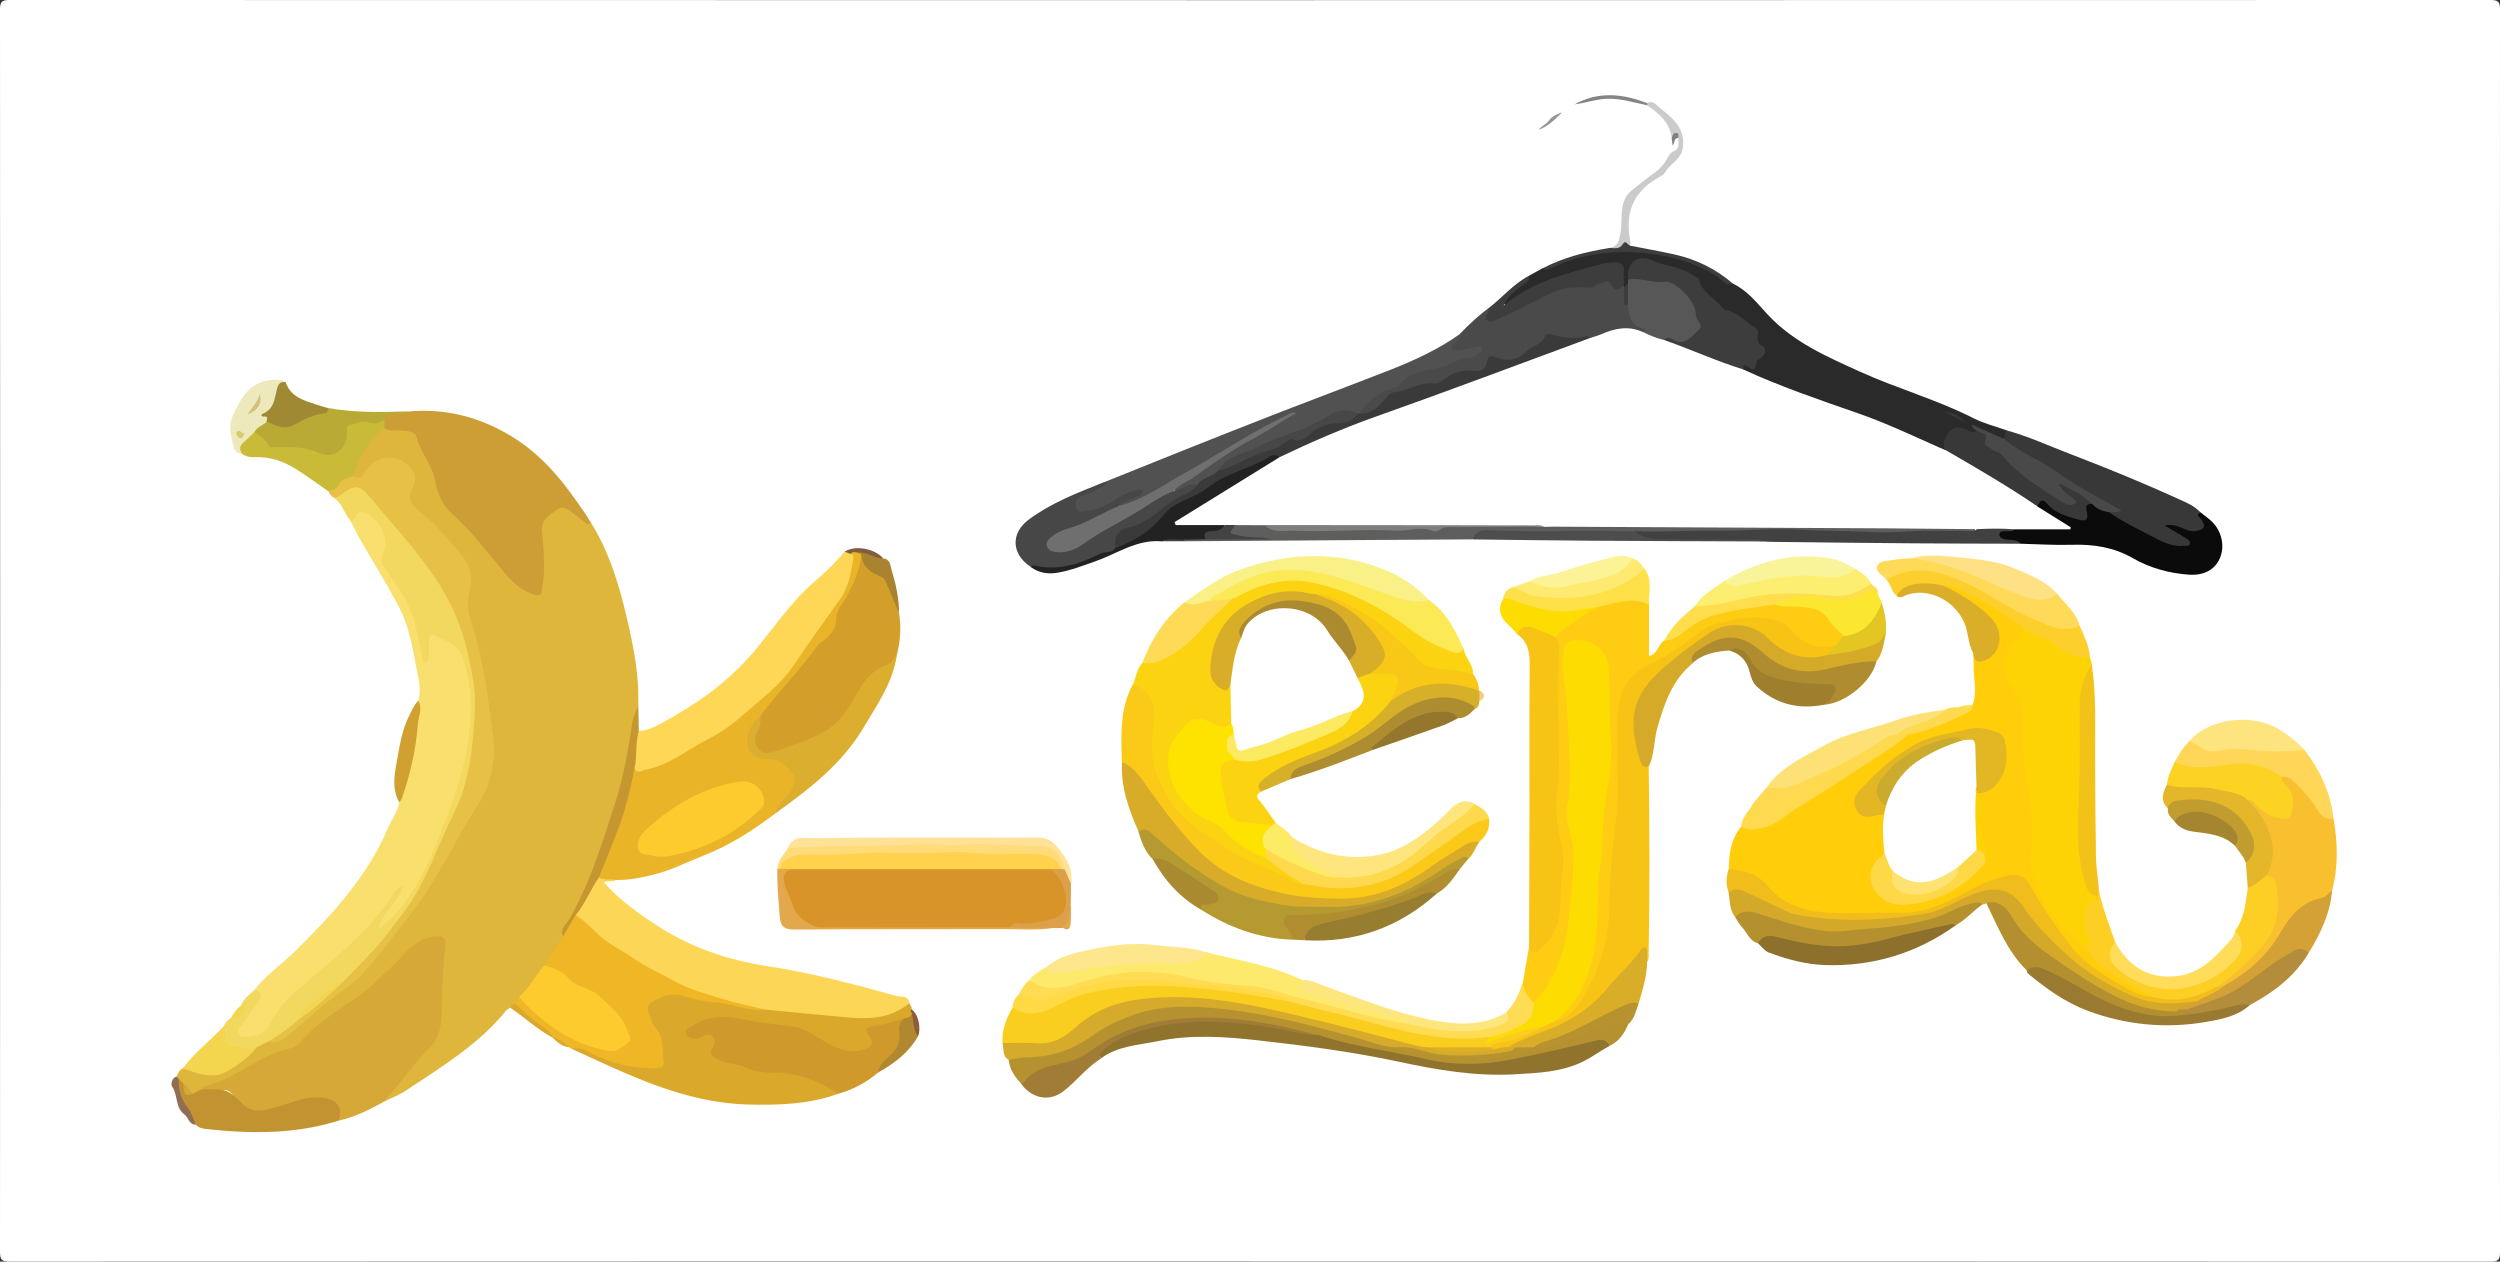 <?xml version="1.0" encoding="UTF-8"?>
<svg id="Layer_1" xmlns="http://www.w3.org/2000/svg" viewBox="0 0 429.3 216.64">
  <rect x="0" y="0" width="429.3" height="216.64" fill="#333333" stroke="none"/>
  <defs>
    <style>
      .cls-1 {
        fill: #7f7e7e;
      }

      .cls-2 {
        fill: #8c5d38;
      }

      .cls-3 {
        fill: #d4a92a;
      }

      .cls-4 {
        fill: #f9f088;
      }

      .cls-5 {
        fill: #cf992b;
      }

      .cls-6 {
        fill: #b38f2f;
      }

      .cls-7 {
        fill: #edd084;
      }

      .cls-8 {
        fill: #474747;
      }

      .cls-9 {
        fill: #0b0b0b;
      }

      .cls-10 {
        fill: #4a4a4a;
      }

      .cls-11 {
        fill: #d8ae28;
      }

      .cls-12 {
        fill: #906d53;
      }

      .cls-13 {
        fill: #9a7a30;
      }

      .cls-14 {
        fill: #af8c2f;
      }

      .cls-15 {
        fill: #6f6f6f;
      }

      .cls-16 {
        fill: #9e7f2e;
      }

      .cls-17 {
        fill: #aa8a30;
      }

      .cls-18 {
        fill: #cbab2e;
      }

      .cls-19 {
        fill: #ac8a2f;
      }

      .cls-20 {
        fill: #e3a84c;
      }

      .cls-21 {
        fill: #575757;
      }

      .cls-22 {
        fill: #f0bd1c;
      }

      .cls-23 {
        fill: #fde96b;
      }

      .cls-24 {
        fill: #fccf2c;
      }

      .cls-25 {
        fill: #d39e2a;
      }

      .cls-26 {
        fill: #f7c416;
      }

      .cls-27 {
        fill: #e3b724;
      }

      .cls-28 {
        fill: #414141;
      }

      .cls-29 {
        fill: #f9df6e;
      }

      .cls-30 {
        fill: #fee47e;
      }

      .cls-31 {
        fill: #fff;
      }

      .cls-32 {
        fill: #fcd311;
      }

      .cls-33 {
        fill: #515151;
      }

      .cls-34 {
        fill: #ffda45;
      }

      .cls-35 {
        fill: #3d3d3d;
      }

      .cls-36 {
        fill: #ffcd0a;
      }

      .cls-37 {
        fill: #fbe956;
      }

      .cls-38 {
        fill: #d6a837;
      }

      .cls-39 {
        fill: #ffdc53;
      }

      .cls-40 {
        fill: #a07c36;
      }

      .cls-41 {
        fill: #b38d3c;
      }

      .cls-42 {
        fill: #aa8330;
      }

      .cls-43 {
        fill: #858484;
      }

      .cls-44 {
        fill: #fee67e;
      }

      .cls-45 {
        fill: #ffdb79;
      }

      .cls-46 {
        fill: #fee301;
      }

      .cls-47 {
        fill: #cc9e35;
      }

      .cls-48 {
        fill: #b49a31;
      }

      .cls-49 {
        fill: #e9b428;
      }

      .cls-50 {
        fill: #d6aa2a;
      }

      .cls-51 {
        fill: #fddc02;
      }

      .cls-52 {
        fill: #90732d;
      }

      .cls-53 {
        fill: #fede4d;
      }

      .cls-54 {
        fill: #222;
      }

      .cls-55 {
        fill: #b69130;
      }

      .cls-56 {
        fill: #a5852f;
      }

      .cls-57 {
        fill: #f9f399;
      }

      .cls-58 {
        fill: #fee68c;
      }

      .cls-59 {
        fill: #4d4d4d;
      }

      .cls-60 {
        fill: #daad28;
      }

      .cls-61 {
        fill: #ffd847;
      }

      .cls-62 {
        fill: #e6c146;
      }

      .cls-63 {
        fill: #face1e;
      }

      .cls-64 {
        fill: #494949;
      }

      .cls-65 {
        fill: #b8922e;
      }

      .cls-66 {
        fill: #fee185;
      }

      .cls-67 {
        fill: #d4a137;
      }

      .cls-68 {
        fill: #fbf395;
      }

      .cls-69 {
        fill: #d6aa29;
      }

      .cls-70 {
        fill: #f3d54e;
      }

      .cls-71 {
        fill: #fcd323;
      }

      .cls-72 {
        fill: #c9bb37;
      }

      .cls-73 {
        fill: #5e5e5d;
      }

      .cls-74 {
        fill: #fdcf25;
      }

      .cls-75 {
        fill: #d8ac28;
      }

      .cls-76 {
        fill: #f7c315;
      }

      .cls-77 {
        fill: #e4b629;
      }

      .cls-78 {
        fill: #dfb63c;
      }

      .cls-79 {
        fill: #fecd13;
      }

      .cls-80 {
        fill: #ffd94d;
      }

      .cls-81 {
        fill: #d6cc68;
      }

      .cls-82 {
        fill: #efb625;
      }

      .cls-83 {
        fill: #c19c2f;
      }

      .cls-84 {
        fill: #f3c218;
      }

      .cls-85 {
        fill: #b08830;
      }

      .cls-86 {
        fill: #383838;
      }

      .cls-87 {
        fill: #feea70;
      }

      .cls-88 {
        fill: #ffd94f;
      }

      .cls-89 {
        fill: #959595;
      }

      .cls-90 {
        fill: #f2d85f;
      }

      .cls-91 {
        fill: #fbe72f;
      }

      .cls-92 {
        fill: #dba049;
      }

      .cls-93 {
        fill: #fcd757;
      }

      .cls-94 {
        fill: #444343;
      }

      .cls-95 {
        fill: #cccbcb;
      }

      .cls-96 {
        fill: #3a3a3a;
      }

      .cls-97 {
        fill: #e4c622;
      }

      .cls-98 {
        fill: #ffda56;
      }

      .cls-99 {
        fill: #d99429;
      }

      .cls-100 {
        fill: #fcec65;
      }

      .cls-101 {
        fill: #dcae2f;
      }

      .cls-102 {
        fill: #ddaf26;
      }

      .cls-103 {
        fill: #d0c27a;
      }

      .cls-104 {
        fill: #ede9bc;
      }

      .cls-105 {
        fill: #ffdd5a;
      }

      .cls-106 {
        fill: #fee049;
      }

      .cls-107 {
        fill: #94772d;
      }

      .cls-108 {
        fill: #fbc918;
      }

      .cls-109 {
        fill: #ae8d30;
      }

      .cls-110 {
        fill: #fee176;
      }

      .cls-111 {
        fill: #977d2f;
      }

      .cls-112 {
        fill: #b5902f;
      }

      .cls-113 {
        fill: #fbee70;
      }

      .cls-114 {
        fill: #b8aa34;
      }

      .cls-115 {
        fill: #fdea63;
      }

      .cls-116 {
        fill: #ffd14c;
      }

      .cls-117 {
        fill: #2a2a2a;
      }

      .cls-118 {
        fill: #fed305;
      }

      .cls-119 {
        fill: #b08d2f;
      }

      .cls-120 {
        fill: #828181;
      }

      .cls-121 {
        fill: #f8bf2f;
      }

      .cls-122 {
        fill: #8c702c;
      }

      .cls-123 {
        fill: #fee272;
      }

      .cls-124 {
        fill: #fed756;
      }

      .cls-125 {
        fill: #ffd94e;
      }

      .cls-126 {
        fill: #c69631;
      }

      .cls-127 {
        fill: #daae29;
      }

      .cls-128 {
        fill: #ffe297;
      }

      .cls-129 {
        fill: #c19431;
      }

      .cls-130 {
        fill: #fecb2f;
      }

      .cls-131 {
        fill: #d6b029;
      }

      .cls-132 {
        fill: #daa82b;
      }

      .cls-133 {
        fill: #ffda58;
      }

      .cls-134 {
        fill: #f9c715;
      }

      .cls-135 {
        fill: #a08933;
      }

      .cls-136 {
        fill: #825c41;
      }

      .cls-137 {
        fill: #fee57e;
      }

      .cls-138 {
        fill: #d0a030;
      }

      .cls-139 {
        fill: #ffd657;
      }
    </style>
  </defs>
  <path class="cls-31" d="M214.65,216.61c-71,0-141.99,0-212.99.03-1.35,0-1.66-.3-1.66-1.66C.04,143.88.04,72.77,0,1.66,0,.3.3,0,1.66,0c141.99.04,283.99.04,425.98,0,1.35,0,1.66.3,1.66,1.66-.04,71.11-.04,142.22,0,213.33,0,1.35-.3,1.66-1.66,1.66-71-.04-141.99-.03-212.99-.03Z"/>
  <path class="cls-78" d="M30.28,184.87c.31-.52.47-1.17,1.13-1.41,1.12-.44,2.14.19,3.09.48,2.15.66,3.91,0,5.57-1.16,1.32-.93,2.58-1.96,3.73-3.11.74-.51,1.53-.94,2.43-1.11,2.05-.06,3.47-1.39,4.76-2.66,2.88-2.84,6.22-5.1,9.35-7.61,1.42-1.15,2.61-2.48,3.74-3.88,4.75-5.89,9.42-11.82,12.97-18.57,1.42-2.69,2.94-5.36,4.62-7.93,2.29-3.5,3.03-7.51,2.52-11.56-.85-6.72-1.81-13.44-3.81-19.95-.52-1.7-.46-3.44-.18-5.18.41-2.48-.3-4.6-2.02-6.43-2.34-2.5-4.5-5.15-7.21-7.29-1.22-.97-1.15-2.25-.68-3.61.73-2.13.31-3.28-1.45-4.2-2.04-1.07-3.88-.78-5.16.82-.37.47-.66,1.01-1.12,1.4-.66.55-1.35.83-2.04.03-.06-2.85,1.75-4.82,3.3-6.88.55-.73,1.31-1.39,2.24-1.72.18-.02.36,0,.54,0,3.37-.22,5.61.87,6.67,4.48.59,2,1.79,3.88,2.3,5.99.33,1.35.88,2.62,1.94,3.59,3.81,3.5,6.92,7.63,10.3,11.52.89,1.03,1.98,1.73,3.14,2.35.93.5,1.55.42,1.73-.84.29-1.97.49-3.93.14-5.9-.19-1.07-.13-2.15-.18-3.23-.09-2.23,1.42-3.33,3.07-4.25.87-.49,1.74-.08,2.53.42,1.1.69,1.99,1.69,3.21,2.22,3.27,5.26,4.98,11.11,6.34,17.06,1.05,4.6,1.95,9.24,1.82,14.01-.95,5.98-1.7,11.99-3.7,17.76-1.46,4.19-2.49,8.53-4.31,12.6-1.15,2.58-2.53,5.04-3.8,7.55-.33.64-.73,1.25-.81,1.98-.7,1.98-2.17,3.49-3.21,5.27-1.34,1.88-2.56,3.85-4.22,5.48-.38.28-.64.67-.94,1.02-.27.29-.56.55-.96.63-.25.15-.56.25-.73.46-4.73,5.85-11.09,9.67-17.23,13.76-1.13.75-2.43,1.23-3.65,1.84-.44-.8.19-1.26.63-1.68,2.73-2.63,4.75-5.87,7.36-8.62,1.63-1.72,1.65-4.26,1.52-6.5-.16-2.72.24-5.37.33-8.05.02-.53.15-1.07.15-1.61,0-1.1-.56-1.57-1.61-1.32-1.4.33-2.69.78-3.78,1.91-3.73,3.9-7.55,7.73-12.23,10.52-2.04,1.22-3.8,2.72-5.42,4.42-.79.83-1.59,1.69-2.7,2.05-4.03,1.3-7.69,3.33-11.31,5.46-1.25.73-2.82.63-4.02,1.52-.51.35-1.01.69-1.64.76-1.06-.08-1.28-1.18-2.03-1.64-.3-.25-.54-.55-.76-.87-.13-.19-.22-.4-.26-.62Z"/>
  <path class="cls-36" d="M338.71,121.08c.89-2.18.17-4.41.21-6.61.01-.76-.04-1.53-.07-2.3.85.14.44.94.73,1.37.06-.19.22-.28.38-.35,3.3-1.5,3.9-4.53,1.27-7.09-1.84-1.79-3.98-3.23-6.28-4.41-.51-.26-1.38-.25-1.28-1.2.83-.54,1.64-.19,2.4.14,3.59,1.54,6.95,3.52,10.18,5.69.6.4,1.12.9,1.39,1.61.23,1.24-.57,2.01-1.28,2.82-2.15,2.43-2.32,4.34-.45,6.95,1.39,1.94,2.06,4.03,1.96,6.41-.18,4.52.33,8.97,1.19,13.41.64,3.37.26,6.83.18,10.24-.03,1.37.2,2.59.76,3.83,1.79,3.93,3.96,7.55,7.8,9.85.25.15.44.41.61.65,2.07,4.13,6.11,5.79,9.81,7.9.55.32,1.7.13,1.43,1.35-1.54.54-2.81-.31-4.09-.88-7.27-3.21-12.03-9-15.87-15.66-2.65-4.59-2.93-4.75-7.94-3.02-2.23.77-4.23,2.01-6.33,3.05-4.21,2.08-8.62,2.92-13.28,2.19-1.04-.16-2.03.14-3.04.19-3.56.2-7.07-.05-10.54-.97-1.72-.45-3.03-1.55-4.16-2.74-1.86-1.94-3.98-3.25-6.6-3.78-.36-.07-.68-.24-.93-.52.02-2.64.39-5.17,2.15-7.3,3.33.22,6.04-.89,8.7-3.02,3.25-2.61,7.09-4.43,10.56-6.81,3.06-2.09,6.14-4.17,9.28-6.15,3.79-1.46,7.88-2.24,11.16-4.87Z"/>
  <path class="cls-29" d="M43.59,170.09c2.08-2.66,4.87-4.55,7.25-6.91,6.22-6.17,12.15-12.55,15.66-20.74.67-1.56,1.72-2.96,2.07-4.66.18-1.84.83-3.57,1.31-5.34,1.07-3.98,1.27-8.09,1.95-12.13.6-2.04-.04-4.02-.4-5.98-.62-3.4-1.25-6.86-2.84-9.94-2.08-4.02-4.51-7.85-6.76-11.77-.59-1.03-1.11-2.11-1.66-3.17,1.14-2.16,2.33-2.46,4.04-.83,1.89,1.8,3.4,3.82,1.98,6.66-.36.72-.11,1.4.33,2.03.86,1.23,1.67,2.5,2.49,3.75,1.7,2.59,2.81,5.43,3.23,8.52.14,1.01.29,2.01.73,3.04.35-.88.09-1.74.24-2.55.23-1.28.81-1.6,2.03-1.21,2.66.84,4.25,2.51,5.07,5.28,1.31,4.46,1.36,8.94.48,13.36-1.98,9.89-5.35,19.29-10.94,27.79-1.03,1.57-2.46,2.78-3.82,4.06-.34.32-.8.7-1.28.34-.49-.37-.15-.89.03-1.31.43-1,1.14-1.83,1.74-2.73.6-.89,1.37-1.65,1.9-2.61-4.38,7.37-11.37,12.17-17.53,17.79-1.62,1.48-2.96,3.14-4.01,5.05-.96,1.76-2.51,2.55-4.44,2.59-1.8.04-2.41-1.05-1.46-2.57.76-1.22,1.76-2.28,2.54-3.49.51-.8.65-1.52.05-2.31Z"/>
  <path class="cls-38" d="M34.66,187.05c.15-.18.28-.48.46-.53,5.25-1.2,9.25-5.2,14.49-6.44.73-.17,1.49-.53,2.01-1.15,3.01-3.59,7.13-5.76,10.82-8.5,1.65-1.23,3.04-2.84,4.59-4.2,2.18-1.92,3.7-4.72,6.95-5.33,2.01-.37,2.75-.07,2.47,1.91-.33,2.37-.38,4.76-.52,7.11-.14,2.29.1,4.57-.42,6.87-.27,1.19-.74,2.08-1.56,2.92-2.87,2.94-5.27,6.28-7.91,9.42-2.52,1.39-5.07,2.68-7.9,3.31-.35-2.82-1.08-3.43-4.05-3.47-1.34-.02-2.61.2-3.85.73-1.38.6-2.82.99-4.3,1.25-2.75.48-4.38-.16-5.74-2.55-.62-1.09-1.26-1.42-2.45-1.11-1.02.26-2.11.55-3.08-.24Z"/>
  <path class="cls-47" d="M101.44,89.69c-.25.39-.53.41-.89.12-.56-.45-1.12-.9-1.7-1.31-.95-.67-1.9-1.88-3.15-1.01-1.31.92-2.9,1.77-2.63,3.91.25,2.01.34,4.05.36,6.07.01,1.3-.21,2.61-.36,3.91-.11.95-.66.91-1.43.69-2.63-.78-4.28-2.79-5.89-4.77-2.53-3.12-5-6.28-8-8.95-1.72-1.54-2.61-3.48-2.98-5.6-.5-2.84-2.51-4.98-3.25-7.71-.27-.99-1.64-1.05-2.67-1.12-.95-.06-1.93.18-2.82-.36-.43-.43-.44-.95-.35-1.5.23-.89.78-1.23,1.71-1.22.88,0,1.79.23,2.64-.17,6.28-.58,12.05.83,17.5,4.07,4.81,2.86,8.37,6.85,11.5,11.36.82,1.19,1.69,2.34,2.4,3.6Z"/>
  <path class="cls-118" d="M358.21,162.55c-1.62-1.57-3.63-2.71-5.04-4.5-2.05-2.6-3.54-5.54-4.38-8.7-.37-1.37-.06-2.95.06-4.42.39-4.52-.51-8.92-1.2-13.33-.42-2.7-.19-5.37-.24-8.05-.04-2.13-.66-3.97-1.96-5.63-1.95-2.49-1.79-5.12.46-7.39.77-.78,1.54-1.53,1.48-2.75,1.82.22,3.45,1.12,4.9,2.05,2.08,1.32,4.12,2.57,6.58,3,.1.37.21.73.31,1.1-1.5,4.12-1.65,8.39-1.57,12.72.12,5.92-.33,11.84-.34,17.76,0,2.5.81,4.83,1.37,7.21.21.91.96,1.5,1.65,2.08.35.52.05.95-.31,1.22-2.1,1.53-1.86,3.49-1.08,5.56.25.67.59,1.33.08,2.01-.2.27-.5.26-.78.05Z"/>
  <path class="cls-79" d="M261.52,168.65c.35-2.06.7-4.12,1.06-6.18,1.16.4,1.95-.17,2.66-.99,1.54-1.77,2.08-3.91,2.21-6.16.11-1.98.23-3.95.39-5.92.15-1.91.12-3.84-.46-5.71-.77-2.46-.69-4.99-.49-7.5.4-5.15.46-10.3-.03-15.45-.25-2.71.46-5.37.35-8.08-.04-1.02-.03-2.03-.36-3.01,1-1.91,2.69-3.1,4.48-4.16,1.08-.64,2.24-1.13,3.35-1.73,1.79-.8,3.72-.89,5.62-1.11,1.11-.13,2.14.2,2.87,1.16v8.84c1.6-.35,1.54-2.12,2.67-2.69,1.46-.82,2.86-1.74,4.22-2.73,3.44-2.52,7.58-2.87,11.61-3.49.99-.15,2.02-.32,3.04-.26,2,.34,4.05.08,6.06.47,1.5.29,2.74.9,3.58,2.15.73,1.1,1.95,1.77,2.52,2.99-.38,1.05-.97,1.91-2.08,2.3-2.81.45-5.24-.22-7.13-2.46-1.61-1.91-3.8-2.53-6.15-2.43-3.87.16-7.57.81-10.75,3.44-2.25,1.86-4.73,3.51-7.42,4.74-3.73,1.7-4.89,4.89-5.03,8.66-.15,3.9.04,7.8.04,11.69,0,3.86-.65,7.65-.88,11.48-.22,3.65-.42,7.3-.64,10.95-.38,6.15-2.32,11.77-6.54,16.38-.91,1-1.87,2.53-3.73,1.63,0-.41.26-.66.54-.89,4.62-3.73,6.18-8.89,6.55-14.48.63-9.63.98-19.27,2.35-28.84.33-2.33.3-4.66,0-7-.33-2.57-.11-5.16-.15-7.73-.02-1.28-.21-2.5-.79-3.66-.58-1.15-1.49-1.86-2.71-2.19-2.16-.6-3.25.15-3.37,2.37-.06,1.14-.01,2.28.11,3.41.82,7.34,1.38,14.69.63,22.08-.17,1.68-.06,3.35.54,4.97.69,1.85.56,3.78.38,5.7-.25,2.69-.6,5.36-.63,8.07-.02,2.13-.77,4.11-1.36,6.13-.81,2.78-1.57,5.55-3.72,7.68-.42.42-.75.94-1.31,1.22-1.69-.43-2.34-1.57-2.08-3.67Z"/>
  <path class="cls-49" d="M133.17,139.66c-3.87,2.94-7.94,5.55-12.48,7.31-2.73,1.06-5.34,2.42-8.2,3.15-2.21.57-4.43,1.03-6.73.99-1,.02-2.03.41-2.96-.26-.38-.59-.14-1.15.1-1.7,2.36-5.37,4.47-10.82,5.37-16.66.04-.24.19-.43.38-.59,2.42-.1,4.68-.65,6.75-2.03,2.38-1.6,5.06-2.69,7.47-4.26,7.18-4.69,13.18-10.45,17.39-18.02,1.09-1.95,2.65-3.67,3.94-5.54,1.47-2.13,1.7-4.54,1.83-7,.22-.53.63-.57,1.11-.42.32.16.7.23.93.54.42,2.55-.87,4.64-1.88,6.78-.86,1.83-2.19,3.43-2.32,5.58-.05.77-.6,1.49-1.22,1.95-2.63,1.93-4.07,4.86-6.22,7.18-1.95,2.11-3.79,4.32-5.59,6.55-.79.69-1.25,1.6-1.7,2.51-.97,1.97-.21,3.59,1.94,4.05,1.57.34,3.13.46,4.39,1.74,1.58,1.6,1.83,3.04.48,4.89-.85,1.16-1.89,2.15-2.76,3.28Z"/>
  <path class="cls-93" d="M102.85,150.66c.89.65,1.95.19,2.91.44-.58.43-1.3.06-2.05.41,2.6,3,5.74,5.21,8.98,7.34,5.82,3.81,12.22,6.01,19.03,7.05,7.52,1.15,14.86,3.08,22.17,5.12.82.23,2.05-.18,2.27,1.21-.05.76-.59,1.09-1.17,1.44-2.58,1.55-5.43,1.95-8.32,1.59-4.98-.63-10.03-.54-14.97-1.49-4.84-.69-9.42-2.31-13.98-3.96-2.6-.94-4.89-2.52-7.31-3.81-4.19-2.22-7.99-5.03-11.45-8.28-.13-.12-.21-.29-.27-.46.86-2.32,2.42-4.26,3.55-6.44.11-.22.36-.27.61-.17Z"/>
  <path class="cls-117" d="M297.56,48.7c2.52,1.18,4.17,3.36,5.98,5.31,4.41,4.74,10.14,7.22,15.87,9.82,6.4,2.91,13.2,4.79,19.48,7.99,1.76.9,3.74,1.38,5.62,2.05.42.55.14,1.01-.2,1.46-1.84.62-2.92-1.11-4.45-1.45-.17-.04-.31-.18-.46-.28-.07.18.16.23.16.39-.33.83-.95.52-1.51.38-2.9-.74-3.3-.45-3.64,2.62-.03.28-.29.35-.52.42-2.7-.65-5.11-2.01-7.6-3.14-5.58-2.52-11.48-4.15-17.15-6.39-3.33-1.31-6.78-2.34-9.86-4.23-.46-.69-.35-1.08.55-1.17,2.04-.2,2.75-1.72,1.8-3.55-.52-1-.48-2.15-1.61-3-.9-.67-1.79-1.25-2.76-1.81-2.1-1.22-4.19-2.57-5.31-4.88-.92-1.91-2.78-2.35-4.52-2.93-1.19-.4-2.43-.66-3.62-1.07-2.72-.92-3.74-.23-3.81,2.61-.02.28-.08.54-.18.8-.23.4-.41.89-1.03.77-.13-.13-.23-.29-.29-.47-.1-.35-.1-.71-.12-1.07-.08-2.35-.4-2.78-2.63-2.21-5.58,1.41-11.26,2.6-16.01,6.17-.41.31-.9.91-1.4.42-.59-.57.03-1.07.41-1.52,1.12-1.34,2.85-1.98,3.88-3.42.7-.39,1.41-.79,2.11-1.18,2.53-.65,4.89-1.84,7.45-2.45,7.47-1.76,14.55-.67,21.39,2.63,1.4.68,2.43,1.96,3.98,2.38Z"/>
  <path class="cls-132" d="M131.34,173.36c4.8.46,9.6.95,14.4,1.37,3.73.32,7.37.11,10.42-2.49.06.38.53.62.36,1.08.11.38.39.74.15,1.17-.3.51-.8.67-1.33.79-1.49.43-2.88,1.17-4.49,1.23-.94.04-1.33.49-1.04,1.57.45,1.65.09,2.09-1.52,2.62-2.55.83-4.82-.03-6.82-1.39-2.89-1.98-6.02-2.76-9.45-3.02-2.91-.23-5.75-1.12-8.74-1.04-1.54.05-2.77.66-4.03,1.35-.31.17-.68.39-.48.82.13.29.48.32.79.31.49-.01.93-.23,1.4-.32,1.61-.29,2.43.37,2,1.95-.43,1.58.35,2.24,1.52,2.47,2.92.58,5.61,2.02,8.74,1.92,3.43-.11,6.6,1.11,9.57,2.78.52.29,1.05.61,1.16,1.28-4.99,1.83-10.17,1.98-15.4,1.86-8.39-.2-16.05-3.07-23.56-6.44-2.29-1.03-4.56-2.08-6.84-3.13.68-1.14,1.57-.52,2.3-.18,2.72,1.27,5.48,2.41,8.49,2.76.18.02.35.08.53.1,1.23.12,2.93.76,3.55-.28.74-1.24.55-3-.16-4.46-.45-.91-1.03-1.75-1.44-2.69-1.05-2.37-.53-3.53,1.87-4.44,1.52-.58,3-.6,4.58-.27,4.48.93,8.91,2.14,13.47,2.71Z"/>
  <path class="cls-76" d="M266.59,175.53c2.98-.55,4.47-2.91,5.77-5.2,2.63-4.63,3.97-9.6,4.05-15.04.08-5.28.49-10.58,1.24-15.84.36-2.51.11-5.11.15-7.66.07-3.82-.38-7.66.33-11.46.56-2.95,2.36-4.93,5-6.14,3.18-1.46,5.9-3.61,8.72-5.61.85-.61,1.69-1.11,2.67-1.4,3.17-.91,6.35-1.63,9.69-.87,1.22.28,2.34.69,3.1,1.65,1.96,2.51,4.49,3.46,7.6,3.06.49,1.04-.4,1.3-.98,1.73-3.18,1.05-6.15.71-8.84-1.36-.67-.51-1.33-1.02-1.96-1.59-2.39-2.19-6.18-2.68-8.96-.92-3.86,2.44-7.49,5.15-10.58,8.6-2.71,3.02-2.92,6.43-2.27,10.11.26,1.47.45,3,1.8,4,.13,10.72.2,21.44-.02,32.16,0,.46.09.97-.25,1.38-.53-.32-.27-1.02-.84-1.59-1.69,2.42-3.87,4.36-5.74,6.57-1.99,2.35-4.25,4.35-7.06,5.7-3.35,1.6-6.83,2.89-10.24,4.34-.8.17-1.58.4-2.41.31-.37-.11-.69-.29-.87-.65.07-.87.74-.99,1.4-1.09,2.76-.39,5.25-1.53,7.75-2.68.56-.27,1.05-.78,1.77-.49Z"/>
  <path class="cls-32" d="M251.35,111.42c.16,1.56,1.68,2.61,1.59,4.27-3.95-.17-7.87.03-10.99-3.4-3.86-4.24-8.48-7.59-14.04-9.41-.69-.22-1.37-.44-2.11-.39-3.69-.72-7.2-.38-10.63,1.31-4.38,2.15-6.18,5.9-6.88,10.41-.11.71.02,1.44.36,2.09.52,1.01,1.1,1.92,2.48,1.19.26-.14.42.11.56.31.45,2.05.25,4.1.15,6.16-.2.97-.91,1.16-1.76,1.17-.81.01-1.52-.31-2.25-.59-2.3-.9-3.4-.56-4.76,1.43-2.88,4.19-2.55,8.14,1,11.84.4.42,11.59,8.34,12.11,8.57.49.22,1.02.37,1.49.64,1.73,1.24,3.33,2.65,5.21,3.69.41.23,1.08.4.73,1.15-1.04.46-1.89-.09-2.69-.58-1.7-1.04-3.49-1.89-5.35-2.57-4.71-1.73-8.78-4.66-12.4-7.91-4.17-3.75-6.59-8.7-5.69-14.67.18-1.2.18-2.4.07-3.59-.16-1.64-.43-3.24-2.17-4.07-.39-.18-.57-.6-.8-.96.5-1.23.61-2.63,1.58-3.66,3-.59,5.6-1.94,7.89-3.97,1-.88,1.73-1.97,2.65-2.91,1.6-1.62,3.29-3.13,5.06-4.55,6.5-3.92,13.18-3.95,19.96-.84,4.42,2.03,8.66,4.36,12.55,7.35,2.02,1.56,4.34,2.8,7.1,2.49Z"/>
  <path class="cls-62" d="M60.64,81.83c1.38.78,1.81-.43,2.35-1.19,1.66-2.31,4.57-2.76,6.8-.98,1.36,1.09,1.96,2.39,1.06,4.07-.88,1.64-.54,2.79,1.03,3.96,2.98,2.24,5.34,5.17,7.67,8.04,1.2,1.48,1.63,3.54,1.1,5.64-.45,1.76-.31,3.59.25,5.31,2.08,6.44,2.92,13.14,3.79,19.8.54,4.1-.38,8.19-2.7,11.83-3.67,5.74-6.51,12-10.59,17.48-2.78,3.73-5.66,7.4-8.67,10.94-2.26,2.65-5.44,4.27-8.04,6.55-1.62,1.42-3.18,2.91-4.88,4.2-1.01.77-2.01,1.94-3.59,1.31.28-1.07,1.33-1.27,2.07-1.8,1.1-.79,2.02-1.81,3.2-2.5,2.69-1.99,5.18-4.2,7.51-6.59,4.53-4.56,8.79-9.35,12.23-14.81,2.21-3.51,3.76-7.35,5.28-11.19.51-1.28.94-2.6,1.55-3.82,1.93-3.84,2.24-8,2.88-12.15.94-6.09-.4-11.83-2.1-17.51-1.31-4.39-3.85-8.22-6.56-11.93-2.88-3.93-6.44-7.27-9.39-11.14-1.11-1.45-1.94-1.42-3.57-.4-.6.38-1.18.88-1.98.53-.43-.28-.77-.63-.95-1.13.67-.76,1.55-1.28,2.17-2.11.51-.7,1.31-.75,2.11-.41Z"/>
  <path class="cls-25" d="M130.6,122.92c3.01-4.21,6.83-7.77,9.77-12.06.29-.42.83-.67,1.24-1.02,1.12-.94,2.05-1.97,2.01-3.6-.04-1.54,1.17-2.58,1.82-3.84,1.18-2.3,2.24-4.6,2.48-7.21.18-.06.44-.07.46.09.32,1.86,1.85,2.51,3.18,3.51,1.76,1.33,2.08,3.6,2.66,5.62.08.27-.03.59.16.85.41,2.43.22,4.83-.37,7.21-.34,1.07-.92,1.95-2.01,2.36-2.1.79-3.42,2.41-4.37,4.31-1.17,2.35-2.87,4.29-4.7,6.08-1.55,1.51-3.8,1.98-5.76,2.82-1.31.56-2.7.97-4.07,1.41-1.1.36-2.18.4-3-.5-.78-.85-.96-1.96-.59-3.03.35-1.01.58-2.07,1.1-3.02Z"/>
  <path class="cls-90" d="M51.61,174.8c-1.68,1.5-3.47,2.84-5.42,3.99-.71.36-1.43.71-2.14,1.07-1.71,1.33-3.45.63-5-.19-1.37-.72-.86-2.16-.69-3.38.3-.63.75-1.13,1.31-1.54,1.1-.29,1.95-.79,1.76-2.14.37-1.14,1.36-1.74,2.16-2.51,1.54.04,1.35.94.8,1.8-.94,1.45-2,2.83-3.01,4.24-.3.43-.78.82-.41,1.43.34.57.92.51,1.45.48,1.69-.1,3.23-.6,4-2.25,1.52-3.26,4.21-5.49,6.85-7.71,5.22-4.41,10.53-8.7,14.24-14.57.39-.61.87-1.13,1.68-1.4-.8,2.8-3.51,4.52-4.21,7.44,1.57-1.29,3.11-2.6,4.33-4.24,2.99-4.04,5.01-8.6,6.74-13.26,1.7-4.58,3.5-9.16,4.24-14.04.77-5.08.88-10.05-.82-15.05-.89-2.6-3.11-2.9-4.96-3.91-.61-.34-.85.45-.87,1.01-.03.9,0,1.8-.02,2.7,0,.43-.09.91-.61.95-.52.04-.42-.48-.49-.8-.36-1.63-.71-3.26-1.04-4.9-.53-2.62-1.64-4.99-3.16-7.18-.85-1.23-1.67-2.48-2.53-3.7-.58-.82-.33-1.53.07-2.34,1.09-2.21-.91-6.22-3.33-6.77-.65-.15-1.23-.06-1.46.66-.15.46-.41.71-.88.76-1.07-1.24-1.43-2.99-2.86-3.97.78-.04,1.3-.61,1.88-1,1.67-1.14,2.48-1.15,3.86.35,1.29,1.41,2.43,2.95,3.7,4.38,2.8,3.18,5.49,6.43,7.89,9.94,2.88,4.22,4.78,8.77,5.83,13.72.63,2.98,1.24,5.98,1.07,9.04-.34,6.14-.84,12.2-3.69,17.9-2.78,5.55-4.64,11.58-8.39,16.63-1.91,2.58-3.82,5.19-6.07,7.51-1.41,1.45-2.8,2.91-4.2,4.37-2.6,2.07-5.39,3.92-7.57,6.49Z"/>
  <path class="cls-124" d="M146.05,95.13c.42.06.58.2.5.71-.41,2.47-.77,4.93-2.31,7.06-2.67,3.71-5.31,7.44-7.86,11.23-2.39,3.54-5.78,6.01-8.92,8.77-1.81,1.6-3.81,2.99-5.89,4.04-3.57,1.8-6.72,4.53-10.79,5.24-.52.09-1.37.82-1.82-.25-.42-2.21-.73-4.4.74-6.4,1.42-.09,2.69-.69,3.89-1.34,5.94-3.21,11.38-7,15.82-12.24,3.5-4.14,6.5-8.74,10.69-12.28,1.78-1.51,3.44-3.15,4.95-4.93.41-.08.74.05,1,.39Z"/>
  <path class="cls-26" d="M266.95,109.23c1.26,1.08.79,2.51.7,3.83-.42,6.39.12,12.77.05,19.16-.02,1.92-.41,3.79-.43,5.71-.01,2.17.17,4.28.75,6.38.63,2.28.47,4.6.12,6.93-.32,2.12,0,4.29-.45,6.42-.46,2.15-1.51,3.91-3.18,5.24-.5.39-1.73,1.55-1.94-.44.02-7.67.06-15.34.07-23.01.01-7.99-.04-15.97.03-23.96.02-2.52.22-5-2.22-6.65.12-1.4,1.12-1.82,2.24-1.61,1.56.3,3.13.72,4.27,1.99Z"/>
  <path class="cls-82" d="M131.34,173.36c-2.99.42-5.7-1.12-8.62-1.25-2.04-.09-3.98-.69-5.94-1.21-1.66-.43-3.18.35-4.63,1.01-.74.33-1.18,1.18-.72,2.15.39.81.55,1.81,1.13,2.42,1.59,1.67,1.06,3.77,1.42,5.68.14.76-.29,1.27-1.12,1.28-3.5.05-6.87-.52-10.09-1.96-1.47-.66-2.8-1.85-4.62-1.37-.12-.09-.24-.18-.37-.26-1.11-.36-1.91-1.28-2.98-1.71l.03.02c-1.66-1.73-3.86-2.78-5.52-4.51-.39-.41-1.1-.58-.91-1.36.24-.35.48-.7.72-1.06,1.99,1.13,3.51,2.85,5.31,4.23,2.98,2.27,6.18,3.85,9.88,4.47,1.2.2,2.13-.26,2.93-1.01.81-.76.25-1.67-.15-2.31-1.65-2.66-3.5-5.15-6.55-6.39-.44-.18-.93-.27-1.32-.56-1.87-1.37-3.74-2.74-5.78-3.85,1.08-1.68,2.16-3.37,3.24-5.05.37-1.42.97-2.69,2.18-3.61,1.43.89,2.61,2.06,3.79,3.24,1.7,1.69,3.92,2.63,5.86,3.98,2.38,1.67,5.04,2.88,7.59,4.26,2.47,1.34,5.29,2.07,8,2.91,2.37.73,4.82,1.23,7.23,1.83Z"/>
  <path class="cls-33" d="M189.36,82.9c4.71-1.89,9.42-3.8,14.14-5.68,5.56-2.21,11.13-4.42,16.71-6.59,6.19-2.4,12.42-4.72,18.61-7.15,4.17-1.65,8.24-3.52,11.91-6.15.78.99-.38,1.45-.68,2.3,1.16.11,2.17-.31,3.22-.42.59-.06,1.3-.22,1.54.52.22.68-.35,1.09-.84,1.45-.7.51-1.6.49-2.37.82-2.54,1.09-5.13,1.99-7.88,2.4-.61.09-1.11.44-1.56.84-1.08.95-2.35,1.5-3.67,2.11-1.85.84-3.5,2.24-4.91,3.8-.15.1-.32.17-.5.21-1.23-.26-2.46-.4-3.68.09-.22.09-.5.04-.69.17-4.65,3.24-10.33,4.13-15.28,6.7-1.4.73-2.8,1.35-3.82,2.59-1.09,1.24-2.69,1.71-4,2.63-1.36,0-2.43,1.11-3.83.95-.38-.98.47-1.25,1.01-1.59,5.16-3.25,9.9-7.17,15.58-9.6,1.11-.47,2.03-1.46,3.15-1.95-4.89,2.71-9.85,5.41-14.61,8.46-3.78,2.43-7.77,4.54-11.78,6.59-.88.45-1.8,1.02-2.87.47.66-1.69,2.4-1.51,3.67-2.29-1.39.15-2.66.51-3.7,1.46-1.7,1.56-3.97,1.59-6,2.24-.8.26-1.56-.19-1.78-1.1-.24-.99.08-1.85,1.05-2.22,1.18-.45,2.31-.99,3.44-1.53.19-.09.71-.01.45-.53Z"/>
  <path class="cls-10" d="M233.41,71.03c1.38-2.12,3.27-3.57,5.68-4.32.41-.13.83-.17,1.11-.51,1.66-2.04,4.08-2.62,6.45-2.94,1.59-.22,2.85-1.06,4.25-1.58.94-.35,2.05-.1,2.85-.84.34-.31.95-.53.71-1.09-.2-.45-.72-.22-1.13-.13-.93.2-1.86.42-2.8.56-.45.07-1.06.17-1.3-.35-.28-.6.34-.83.72-1.04.63-.33.81-.83.76-1.48,1.55-1.61,3.19-3.13,4.99-4.47.66.42-.13,1.15.42,1.7,1.5-.45,2.99-1.03,4.38-1.82,2.07-1.19,4.22-2.18,6.39-3.15,1.26-.57,2.69-.57,3.92-1.23.46-.24.94-.12,1.37.13.63.36,1.24.28,1.89.03,1.13-.43,2.27-.88,3.26.33.4.49,1.05-.27,1.5.22,0,.12,0,.23.01.35.88.76-.04,2.11.93,2.84.21.22.39.48.39.78-.04,1.43.65,2.29,1.93,2.9.87.41,1.31,1.06-.13,1.39-2.5-.9-4.88-.4-7.21.64-.49.21-.99.41-1.54.38-2.32.03-4.66.3-6.95-.33-.3-.08-.65.05-.8.31-.8,1.39-2.4,1.74-3.48,2.78-1.25,1.21-2.88,1.5-4.53,1.04-.9-.26-1.44-.25-1.9.65-.51,1-1.38,1.38-2.53,1.34-1.71-.07-3.32.28-4.75,1.35-.77.58-1.74.69-2.68.91-3.02.71-6.37.69-8.51,3.57-.68.91-1.77,1.21-2.8,1.53-.37.12-.88.28-.87-.45Z"/>
  <path class="cls-5" d="M143.96,187.81c-3.46-2.3-7.23-3.68-11.43-3.62-1.59.02-3.07-.23-4.52-.91-1.6-.75-3.49-.54-5.07-1.55-.85-.54-1.22-.86-.59-1.76.45-.64.58-1.45.09-2.01-.56-.63-1.33-.19-1.99.11-.22.1-.43.23-.66.27-.84.13-1.71-.1-1.98-.87-.26-.75.63-1,1.17-1.36,3.06-2.03,6.43-1.56,9.66-.87,2.52.54,5.08.62,7.61,1.07,2.85.51,4.83,2.56,7.37,3.58,1.57.63,3.05.81,4.71.35,1.51-.41,1.75-1.18.94-2.32-.78-1.1-.59-1.6.74-1.72,1.9-.18,3.67-.91,5.5-1.39-.39,1.24-.72,2.48-.69,3.81.03,1.08-.63,1.89-1.35,2.65-.9.96-1.94,1.79-2.67,2.9-2.02,1.69-4.28,2.94-6.83,3.64Z"/>
  <path class="cls-108" d="M194.57,117.51c4.12,1.48,3.85,5.07,3.38,8.19-.76,5.06.99,9.12,3.83,12.99,2.29,3.13,5.8,4.73,8.82,6.93,3.54,2.57,7.99,3.45,11.68,5.8.38.24.92.22,1.38.32.93-.67,1.85-.09,2.77.03,5.13.65,10.04.13,14.54-2.64,3.11-1.91,6.05-4.08,9.03-6.2,1.03-.73,2.06-1.45,3.18-2.02.79-.39,1.6-.89,2.53-.34.16,1.63-.42,2.94-1.68,3.97-4.08,1.57-7.42,4.38-11.11,6.6-4,2.41-8.29,3.56-12.99,3.61-5.48.06-10.74-.83-15.86-2.71-5.09-1.87-8.78-5.54-12.15-9.56-1.81-2.16-3.48-4.43-5.03-6.79-1.2-1.82-2.77-3.29-4.24-4.87-.13-4.56-.41-9.13,1.91-13.34Z"/>
  <path class="cls-63" d="M265.15,176.25c-2.46,1.41-5.06,2.48-7.89,2.86-.61.08-1.19.08-1.49.73-.56.61-1.32.5-2.03.51-2.34.03-4.69,0-7.03.01-1.56,0-3.06-.18-4.6-.56-9.38-2.31-18.63-5.14-28.17-6.81-3.31-.58-6.65-1.02-10-1.19-5.37-.28-10.69-.02-15.59,2.65-1.11.61-2.19,1.26-3.09,2.16-3.81,3.79-8.4,3.48-13.11,2.52-.14-2.24.64-4.23,1.73-6.12.52-.39,1.07-.21,1.53.06,1.55.92,3.01.48,4.46-.22,3.8-1.83,7.68-3.46,11.95-3.77,4.2-.3,8.38-.18,12.59.01,5.66.27,11.14,1.59,16.71,2.37,7.43,1.78,14.78,3.94,22.27,5.49,3.64.75,7.3,1.33,11.04.71.36-.06.72-.01,1.06.11.37.47.73.63,1.37.32,2.04-.96,4.25-1.42,6.44-1.94.61-.14,1.26-.45,1.85.09Z"/>
  <path class="cls-121" d="M400.71,140.58c.71,4.1.85,8.19-.23,12.25-.38.73-.7,1.51-1.63,1.73-3.59.85-5.55,3.57-7.28,6.48-2.11,3.55-5.16,6.06-8.61,8.17-.41.25-.85.44-1.34.48-.28,0-.53-.07-.75-.26-.12-.93.6-1.24,1.21-1.58,3.17-1.71,5.18-4.61,7.27-7.35,1.94-2.53,1.49-5.56,1.01-8.49-.12-.75-.88-1.12-1.26-1.73-.09-.37,0-.71.12-1.05,1.42-3.95.03-7.23-2.43-10.26-.4-.5-1-.89-.89-1.66.86-.52,1.34.17,1.85.62.72.64,1.45,1.26,2.35,1.64.88.37,1.8.87,2.71.18.55-.42.57-2.85.13-3.59-.53-.89-1.61-1.52-1.31-2.8.94-.74,1.69-.21,2.38.4,1.34,1.2,2.61,2.48,3.57,4,.78,1.25,1.73,2.25,3.12,2.8Z"/>
  <path class="cls-9" d="M377.78,87.91c.69.55,1.42,1.05,2.05,1.66,1.71,1.66,2.25,4.24,1.37,6.28-.84,1.95-2.72,3.02-5.34,2.83-3.38-.24-6.66-1.14-9.57-2.81-3.3-1.9-6.76-2.43-10.47-2.32-2.93.09-5.87-.11-8.8-.18-.82-.45-1.74-.28-2.61-.39-.72-.09-1.34-.41-1.38-1.15-.05-.87.72-.97,1.38-1.05.53-.07,1.07-.09,1.58-.26,2.71-.34,5.44,0,8.2-.21-1.32-1.43-3.33-1.74-4.48-3.25.45-1.64.92-1.91,2.09-.86,1.34,1.19,2.84,1.94,4.52,2.41,1.02.28,1.81.39,1.58-1.13-.13-.88.33-1.36,1.28-1.2,1.04.42,1.98,1.04,3.04,1.42,2.72,1.38,5.33,2.97,8.08,4.28,1.48.71,2.98,1.49,4.98,1.16-.96-1.06-2.11-1.44-3.1-2.05-.3-.19-.7-.42-.64-.79.08-.5.59-.53,1.01-.55.8-.05,1.53.22,2.26.49.56.21,1.11.48,1.72.45.92-.04,1.58-.23.96-1.4-.42-.81-.34-.85.26-1.38Z"/>
  <path class="cls-52" d="M276.39,179.6c-1.51.81-2.87,1.85-4.41,2.62-3.77,1.89-7.84,2.03-11.89,2.26-6.76.38-13.38-.76-19.94-2.17-7.96-1.71-16.01-2.75-24.09-3.66-5.8-.65-11.61-1.03-17.36.16-3.26.67-6.73.79-9.57,2.89-.71-.67-.75-.91,0-1.68,1.19-1.23,2.68-2.03,4.25-2.65,6.41-2.55,13.08-2.61,19.84-2.12,4.15.3,8.11,1.6,12.23,1.92,1.1,0,2.12.39,3.16.67,6.02,1.58,12.13,2.86,18.26,3.88,5.15.86,10.39.52,15.5-.82,3.77-.99,7.61-1.71,11.39-2.66,1.17-.29,2.47-.47,2.64,1.35Z"/>
  <path class="cls-86" d="M377.78,87.91c-.8.56-.06.88.21,1.27.83,1.2.6,1.77-.87,2-.73.12-1.41-.06-2.09-.37-.97-.45-1.98-.87-3.31-.57,1.33.79,2.54,1.49,3.71,2.23.33.21.79.47.58.98-.17.41-.62.25-.96.28-1.74.17-3.34-.47-4.78-1.24-2.73-1.46-5.57-2.72-8.1-4.53.2-.25.49-.32.95-.42-1.2-.82-2.47-1.28-3.61-1.97-4.5-2.74-8.85-5.74-13.48-8.27-.79-.43-1.76-.81-1.9-1.93.12-.5.24-.99.36-1.49,3.75,1.02,7.28,2.65,10.9,4.04,6.43,2.47,12.8,5.07,19.07,7.93,1.18.54,2.4,1.07,3.32,2.06Z"/>
  <path class="cls-75" d="M192.66,130.85c2.29.95,3.44,3.03,4.79,4.9,2.7,3.73,5.43,7.41,8.74,10.67,4.15,4.09,9.27,5.99,14.8,7.13,3,.61,6.03.74,9.1.77,5.7.05,10.62-1.95,15.18-5.19,2.05-1.45,4.19-2.77,6.35-4.06.7-.42,1.56-.64,2.43-.5-.71.9-.98,2.08-1.86,2.87-2.64.65-4.67,2.45-6.86,3.85-7.37,4.74-15.43,5.39-23.86,4.69-8.31-.69-14.98-4.63-21.05-9.97-1.47-1.29-2.83-2.82-4.9-3.21-1.7-3.8-3.09-7.68-2.85-11.94Z"/>
  <path class="cls-55" d="M276.39,179.6c-.47-.89-1.01-1.23-2.16-.95-5.04,1.22-10.09,2.42-15.18,3.38-4.72.89-9.54.94-14.22-.16-6.08-1.44-12.34-2.09-18.29-4.11-.33-.11-.71-.05-1.07-.08-4.23-.97-8.47-1.94-12.81-2.31-6.54-.56-13.01-.36-19.24,2.03-2.14.82-4.07,2.09-5.91,3.38-1.89,1.33-3.91,2.02-6.06,2.56-1.75.44-3.5.86-4.74,2.34-.35.42-.85.7-1.43.32-1.07-1.14-1.9-2.39-2.08-3.99,1.04-.9,2.33-.88,3.58-.94,3.69-.19,7.08-1.2,10.1-3.38,6.72-4.85,14.29-5.84,22.31-4.99,9.91,1.05,19.44,3.77,28.97,6.47.58.16,1.19.2,1.76.37,2.16.96,4.49,1.22,6.78,1.55,5.5.79,10.94.43,16.23-1.43.18-.08.37-.14.57-.18,3.96-.07,7.31-2.05,10.83-3.5,1.11-.46,2.2-.95,3.43-.91.71.02,1.47-.02,1.83.81-.65,1.59-1.57,2.95-3.19,3.71Z"/>
  <path class="cls-3" d="M341.07,155.03c-.12.23-.32.26-.55.23-1.91.31-3.72.9-5.45,1.75-3.34,1.63-6.97,2.18-10.61,2.6-4.87.57-9.74,1.27-14.66.24-2.07-.44-4.03-1.18-6-1.87-1.92-.66-3.82-1.03-5.81-.48-1.04-1.23-.91-2.78-1.14-4.23.23-1.25,1.24-.88,1.95-.8,1.26.14,2.48.64,3.53,1.31,6.49,4.18,13.74,3.82,20.96,3.49,1.67-.08,3.34-.03,5.02-.24,3.29-.41,6.17-1.87,9.09-3.23.54-.25,1.08-.53,1.64-.74,3.92-1.46,6.63-.79,8.98,2.63,2.41,3.52,5.42,6.4,8.66,9.1,3.16,2.63,6.66,4.69,10.48,6.21,2.64,1.05,5.41.94,8.17.68.66-.06,1.3-.28,1.92.1.41.94-.46.91-.91,1.11-.64.28-1.38.34-1.94.82-3.25.84-6.3,0-9.23-1.28-4.58-1.99-8.76-4.65-12.82-7.57-2.96-2.13-5.7-4.35-7.52-7.56-.81-1.42-2.31-1.8-3.74-2.26Z"/>
  <path class="cls-69" d="M283.12,131.58c-1.05.45-1.31-.44-1.49-1.04-2.1-6.9-1.61-10.95,4.13-15.95,2.53-2.2,5.18-4.21,8-6.03,2.93-1.89,7.22-1.55,9.67.89,2.94,2.93,6.33,4.15,10.43,3.01,1.92-1.02,4.13-.99,6.15-1.66,1.46-.48,2.83-.98,2.93-2.85.01-.21.16-.45.61-.52.38.71.26,1.48.1,2.25-.27,1.37-.5,2.75-1.41,3.89-.36.3-.67.71-1.22.63-2.15-.31-4.17.41-6.17.96-4.7,1.29-8.87.51-12.54-2.8-3.77-3.39-6.77-2.73-10.09-.48-.72.48-1.54.98-1.58,2.04-3.46,2.83-4.8,6.81-6,10.89-.65,2.23-.46,4.63-1.5,6.77Z"/>
  <path class="cls-32" d="M216.52,135.94c-.59.4-.94.72-.29,1.48,1.02,1.2,1.87,2.54,2.79,3.83.08.4-.19.57-.49.72-1.86.17-3.7-.1-5.52-.38-1.46-.22-2.44-1.22-2.86-2.67-.53-1.85-.88-3.74-1.01-5.65-.15-2.09.56-2.86,2.68-3.25,2.83.74,5.42-.25,7.99-1.18,2.8-1.01,5.56-2.15,8.29-3.34,1.63-.71,2.9-1.86,3.85-3.36,2.44-1.13,2.55-2.79,1.11-4.82-.2-.28-.23-.67-.03-1.02.65-.61,1.44-.9,2.3-1.03.96-.05,1.92-.09,2.88-.02,1.88.13,2.56,1.14,2,2.91-.24.75-.66,1.41-.93,2.14-1.43,2.89-4.19,4.34-6.65,6.12-3.16,2.28-6.9,3.29-10.41,4.81-1.44.62-2.78,1.39-4.08,2.26-.9.6-1.5,1.36-1.62,2.46Z"/>
  <path class="cls-74" d="M389.23,150.3c1.09.12,1.59.95,1.71,1.83.54,3.92.3,7.5-2.74,10.71-2.28,2.4-4.62,4.63-7.28,6.56-1.54,1.85-3.81,2.05-5.92,2.46-1.38.27-2.84.09-4.27.05-.44-.01-1.01.03-.99-.7-2.78-1.2-5.31-2.8-7.84-4.45-1.65-1.07-2.88-2.45-3.71-4.2,1.17-.33.71-1,.34-1.65-.77-1.37-.65-2.78-.52-4.32.14-1.67,1.96-1.46,2.31-2.69-.26-.39-.29-.77.06-1.13.67,3.11,1.81,6.07,2.86,9.06-.73,2.49-.45,3.27,1.66,4.9,5.09,3.94,12.87,3.52,18.22-1.82,1.56-1.56,1.35-3.3.74-5.14,1.58-2.19,1.76-4.79,2.13-7.33.92-.95,1.81-1.96,3.23-2.16Z"/>
  <path class="cls-8" d="M201.63,84.33c1.37-.2,2.45-1.52,4-1.06.16.88-.57,1.13-1.11,1.42-2.44,1.3-4.69,2.86-6.81,4.62-.81.67-1.81.94-2.77,1.24-1.87.57-3.2,1.54-3.15,3.72-4.66,2.17-9.27,4.57-14.71,3.14-3.41-2.21-3.61-5.83-.38-8.22,3.84-2.84,8.26-4.54,12.65-6.3.24.02.47.04.73.06-.65.59-2.88,1.89-3.87,2.09-1.3.27-1.82,1.1-1.39,2.2.44,1.12,1.39.45,2.27.37,3.06-.26,5.06-2.81,7.92-3.41.47-.1.9-.37,1.33.19-.96,1.47-2.99,1.22-4.08,2.46-1.42,1.45-3.29,2.15-5.09,2.91-1.54.65-3.04,1.43-4.66,1.89-.51.15-.99.43-1.43.74-.4.28-.81.63-.67,1.17.16.64.74.75,1.29.74,1.68-.02,3.11-.82,4.52-1.6,1.42-.78,2.62-1.96,4.06-2.63,3.33-1.55,6.3-3.7,9.52-5.41.55-.29,1.1-.81,1.82-.34Z"/>
  <path class="cls-101" d="M130.6,122.92c.02.95,0,1.84-.57,2.74-.6.97-.4,2.18.31,3.03.66.78,1.64.7,2.64.36,3-1,6.05-1.98,8.78-3.54,2.15-1.23,3.66-3.41,4.89-5.58,1.38-2.44,2.71-4.78,5.61-5.7.83-.27,1.19-1.14,1.75-1.76-.67,4.7-3.35,8.49-5.68,12.42-3.72,6.26-9.34,10.62-15.16,14.76.28-1.3,1.24-2.19,2.06-3.1.98-1.09,1.71-2.47.96-3.55-.79-1.15-1.83-2.43-3.63-2.58-1.45-.12-3.15.08-3.97-1.77-.77-1.74-.07-3.96,2.02-5.74Z"/>
  <path class="cls-50" d="M239.9,179.86c-2.6-.05-4.97-1.12-7.41-1.78-6.91-1.86-13.82-3.75-20.92-4.63-6.05-.74-12.17-1.16-18.06,1.25-2.06.84-4.06,1.78-5.86,3.09-3.36,2.45-7.08,3.76-11.28,3.75-1.06,0-2.12.3-3.18.46-1.14-.68-.77-1.9-1.04-2.89,1.95,0,3.91-.11,5.85.04,2.7.21,4.77-.98,6.62-2.67,3.27-2.98,7.15-4.44,11.49-4.94,8.83-1.03,17.38.63,25.88,2.65,6.57,1.56,13.11,3.23,19.64,4.97,1.58.42,3.12.77,4.75.7,1.61.67,3.3.3,4.95.37,1.72.07,3.44-.11,5.16-.02.82-.2,1.64-.48,2.51-.36.41-.2.81-.33,1.17.1-.48,1.47-1.89,1.12-2.88,1.29-5.89.98-11.68.15-17.39-1.37Z"/>
  <path class="cls-23" d="M176.75,168.3c.75-1.02,1.84-1.59,2.89-2.22,2.22.76,4.38.12,6.58-.21,4.82-.72,9.67-1.08,14.54-.97,2.05.05,4.11.14,5.84-1.28.23-.19.56-.2.84,0,5.48,1.32,11.08,2.22,16.23,4.7.3,1.46,1.27,2.12,2.66,2.49,4.69,1.22,9.37,2.52,14.01,3.91.65.19,1.79.03,1.61,1.32-.83.48-1.67.13-2.45-.06-6.7-1.58-13.41-3.15-19.97-5.24-2.89-.92-5.88-1.11-8.84-1.42-3.58-.37-7.09-1.11-10.63-1.67-4.68-.74-9.2.01-13.66,1.31-1.5.43-2.97.95-4.51,1.19-2.03.31-3.81-.13-5.12-1.84Z"/>
  <path class="cls-22" d="M369.75,171.2c3.67.99,7.09.26,10.36-1.5.25-.14.54-.21.82-.31.24,0,.49,0,.73,0-.89,1.79-2.57,2.24-4.34,2.52-3.7.52-7.39.72-10.94-.8-3.69-1.59-7.19-3.52-10.26-6.14-3.29-2.8-6.31-5.79-8.79-9.39-2.24-3.25-5.23-3.51-9.44-1.66-2.4,1.05-4.64,2.54-7.29,2.97-7.4,1.21-14.82,1.52-22.24.15-.81-.15-1.57-.58-2.33-.93-2.12-.98-4.22-2-6.35-2.96-.94-.42-1.93-.68-2.85.1-.47-1.35-.45-2.7.03-4.04,2.55.27,5,.84,6.71,2.93,2.92,3.56,6.92,4.47,11.19,4.62,3.93.14,7.86-.1,11.79-.03,4.72.09,8.74-2.27,12.74-4.42,1.71-.92,3.54-1.46,5.38-1.94,1.58-.41,2.97-.08,3.91,1.63,1.96,3.56,4.3,6.87,6.76,10.12,2.31,3.05,5.35,5.07,8.59,6.9,1.82,1.03,3.61,2.13,5.8,2.17Z"/>
  <path class="cls-48" d="M195.5,142.79c1.24-.9,2.1.17,2.77.78,3.68,3.35,7.61,6.31,11.97,8.75,3.04,1.7,6.34,2.38,9.67,3.02,2.72.52,5.48.32,8.22.39,7.36.19,13.75-2.48,19.67-6.59.98-.68,2.06-1.21,3.1-1.79.43-.24.88-.44,1.27.09-.5.6-.99,1.2-1.49,1.8-4.25,2.08-8.19,4.84-12.79,6.14-4.51,1.27-9.11,2.11-13.81,2.27-.48.02-.96-.02-1.44.01-1.55.11-1.7.36-1.04,1.73.31.63.83,1.23.25,1.97-5.67-.2-10.79-2.09-15.54-5.11-.77-.99-.05-1.15.72-1.34.54-.13,1.35,0,1.42-.78.06-.67-.63-.95-1.12-1.28-3.01-2.04-5.94-4.2-9.45-5.37-1.31-1.3-1.89-2.97-2.4-4.68Z"/>
  <path class="cls-129" d="M34.66,187.05c.18,0,.36,0,.54,0,3.81,0,3.83-.03,6.48,2.53,2,1.93,4.17.95,6.24.39,2.41-.66,4.67-1.78,7.31-1.5,2.64.28,3.74,1.67,2.9,3.97-7.45,2.34-15.06,2.28-22.72,1.43-.67-.07-1.3-.19-1.76-.74-1.74-1.89-2.9-4.07-3.36-6.6-.08-.46,0-.94.39-1.3.24.25.48.5.72.75.65.56.4,2.01,1.81,1.8.48-.25.96-.49,1.44-.74Z"/>
  <path class="cls-37" d="M251.35,111.42c-.47.71-1.14.86-1.88.57-2.21-.88-4.38-1.75-6.34-3.24-5.43-4.13-11.36-7.47-18.1-8.76-4.18-.79-8.34.21-12.15,2.24-.37.19-.66.52-1.12.51-1.2.8-2.45,1.19-3.85.52-.48-.89.32-1.16.8-1.49,6.09-4.12,12.66-5.47,19.82-3.4,3.51,1.01,7.01,2.06,10.38,3.47,2.1.87,4.32.78,6.47,1.21,2.11,1.42,3.51,3.43,4.64,5.66.46.9.89,1.81,1.34,2.71Z"/>
  <path class="cls-73" d="M252.89,92.62c-6.41.04-12.82.07-19.23.12-10.07.07-20.13.14-30.2.21-.08-.23-.02-.41.2-.53,1.13-.49,2.33-.19,3.49-.3,3.67-.16,7.3.57,10.82.35-1.65-.05-3.45.09-5.24-.17-.65-.09-1.43.04-1.66-.75-.24-.84.43-1.28,1.04-1.69,1.65-.46,3.31-.33,4.97-.11,1.85,1.06,3.91.87,5.91.91,3.42.07,6.84-.05,10.26.01,1.13.02,2.26.09,3.33-.49.58-.31,1.31-.26,1.94-.02,1.56.59,3.13.38,4.71.18.3-.04.6-.23.88-.16,3.26.8,6.45-.55,9.72-.27,3.28.28,6.61.06,9.91.06.54,0,1.08,0,1.62-.06,17.73-.03,35.46-.17,53.18.07,6.24.08,12.49.18,18.73.28.66.01,1.33.01,1.93.34-.07.94-.13,1.05-1.32,1.09-2.1.08-4.21.21-6.3.13-4.26-.17-8.52.08-12.78-.04-4.13-.12-8.26-.49-12.4-.4-8.57.2-17.15.24-25.72.34-7.96-.12-15.93.12-23.9-.08-1.38-.03-2.76.1-3.93.97Z"/>
  <path class="cls-28" d="M280.67,91.21c4.7.21,9.4-.17,14.1-.09,4.64.08,9.31-.44,13.95-.18,4.33.24,8.67.2,13,.42,2.13.11,4.37,0,6.56-.13,3.15-.18,6.32-.04,9.48-.05.58,0,1.22.2,1.7-.33,2.17-.87,4.34-.9,6.5.03-.48.53-1.12.27-1.7.34-.41.05-.94.01-.93.58.01.45.44.7.86.8.95.23,2.06-.11,2.84.77-6.17-.02-12.33-.02-18.5-.07-8.03-.06-16.05-.16-24.08-.25-.6,0-1.19-.05-1.79-.08-2.25-.35-4.52-.11-6.79-.14-3.89-.05-7.77.06-11.66-.05-1.31-.04-2.92.2-3.55-1.57Z"/>
  <path class="cls-39" d="M176.75,168.3c2.93,2.14,5.94,1.39,9.03.35,5.84-1.96,11.74-2.34,17.82-.9,3.64.86,7.4,1.3,11.14,1.57,3.17.23,6.02,1.5,9.03,2.21,6.09,1.45,12.06,3.43,18.28,4.34,1.76-.57,3.4.28,5.1.44,3.13.3,6.22.41,9.28-.48,1.12-.32,1.97-.85,2.26-2.05,1.45-1.44,2.19-3.27,2.82-5.15-.08,1.56.97,2.54,1.83,3.62.72.95.24,1.83-.23,2.65-.87,1.53-5.49,3.45-7.36,3.14-9.56,1.39-18.33-2.21-27.35-4.28-2.44-.56-4.85-1.24-7.27-1.86-3.33-1.2-6.84-1.63-10.3-2.08-4.38-.57-8.8-.83-13.23-1.06-5.78-.3-11.2.94-16.56,2.81-2.18.76-4.24.63-6.14-.77.52-.91,1.02-1.83,1.84-2.52Z"/>
  <path class="cls-4" d="M245.37,103.05c-2.7.72-5.11-.28-7.59-1.15-5.44-1.92-10.84-4.14-16.76-4.04-4.06.06-7.66,1.67-11.06,3.71-.74.44-1.73.61-2.14,1.53-1.72,1.4-2.9,1.49-4.39.32,3.03-2.1,5.98-4.35,9.49-5.59,8.45-2.99,16.98-3.33,25.33.21,2.64,1.12,5.11,2.83,7.12,5.01Z"/>
  <path class="cls-71" d="M391.75,133.38c-.02.61.38,1.06.74,1.39,1.34,1.23,1.46,2.62,1.14,4.35-.21,1.18-.54,1.54-1.66,1.46-1.65-.11-2.94-.89-4.14-1.93-.57-.5-.94-1.29-1.85-1.32-1.46-.05-2.72-.87-4.15-1.07-2.32-.33-4.62-.65-6.97-.6-1,.02-2.07.07-2.76-.92.14-1.4.77-2.63,1.33-3.88.35-.31.79-.4,1.17-.21,2.39,1.19,4.81.49,7.23.19,2.83-.34,5.63-.35,8.25,1.03.69.36,1.45.62,1.65,1.51Z"/>
  <path class="cls-72" d="M60.64,81.83c-1.08.22-2.06.5-2.62,1.64-.28.56-1,.78-1.66.88-1.81-1.25-3.58-2.56-5.43-3.74-2.2-1.4-4.6-2.22-7.25-2.11-.79.03-1.54-.1-2.17-.63-.8-.49-.83-1.17-.3-1.81.67-.81,1.26-1.77,2.46-1.93.98.14,1.81.43,2.35,1.4.65,1.15,1.95,1.1,2.9.84,1.84-.49,3.42-.01,5.02.72.96.44,1.94.53,2.97.25,1.42-.39,2.4-1.05,2.23-2.73-.14-1.38.62-2.06,1.92-2.36,1.66-.39,3.32.03,4.97-.13,0,.48,0,.97,0,1.45-2.69,2.18-4.49,4.94-5.4,8.28Z"/>
  <path class="cls-139" d="M391.75,133.38c-2.77-2.04-5.95-2.62-9.22-2.11-3.1.49-6.11.92-9.09-.41.68-1.31,1.47-2.55,2.52-3.6.72-.44,1.27.04,1.81.37,1.19.73,2.42.88,3.8.67,1.78-.28,3.6-.28,5.38-.03,2.22.31,4.42.28,6.64.16.72-.04,1.43-.14,2.08.28,2.75,3.51,4.53,7.42,5.05,11.88-1.3.19-2.1-.38-2.75-1.5-1.09-1.87-2.59-3.42-4.13-4.93-.61-.6-1.25-.89-2.08-.77Z"/>
  <path class="cls-112" d="M297.97,157.49c1.28-1.43,2.87-.94,4.29-.5,3.76,1.17,7.43,2.51,11.43,2.9,2.02.2,3.95-.15,5.87-.3,4.68-.37,9.41-.74,13.88-2.43,1.57-.59,3-1.51,4.65-1.91.82-.2,1.6-.5,2.41,0-1.63,1.12-2.92,2.68-4.68,3.65-4.28,1.36-8.74,2-13.08,3.16-5.07,1.37-10.21,1.12-15.3-.12-1.87-.45-3.74-.98-5.6.03-1.4-.38-1.79-1.76-2.64-2.68-.49-.53-.84-1.2-1.25-1.8Z"/>
  <path class="cls-84" d="M360.39,152.77c-.02.38-.04.75-.06,1.13-1.91-.12-2.1-1.67-2.48-3.03-1.22-4.31-1.15-8.68-.91-13.13.31-5.81.14-11.64.19-17.47.02-2.32.98-4.35,2.05-6.34.8,5.28.58,10.6.59,15.91.01,5.76.06,11.52.15,17.27.03,1.92.38,3.77.48,5.65Z"/>
  <path class="cls-122" d="M301.86,161.97c.72-1.27,1.89-1.42,3.12-1.1,3.01.78,6.07,1.41,9.15,1.59,3.39.2,6.77-.37,10.09-1.26,3.63-.97,7.32-1.73,10.99-2.56.18-.04.42.16.63.25-6.72,4.84-14.31,7.1-22.51,6.83-3.23-.11-6.5-1-9.59-2.15-.72-.27-1.25-1.06-1.87-1.61Z"/>
  <path class="cls-133" d="M353.24,101.94c1.38,1.77,3.26,3.18,3.85,5.5-.67,1.16-1.75,1.05-2.85.93-3.82-.42-7.04-2.35-10.21-4.25-2.73-1.64-5.57-3.04-8.46-4.35-3.4-1.54-6.9-1.91-10.43-.33-.41.18-.81.19-1.23.1-.55-.78-1.91-1.29-1.56-2.32.34-1,1.73-.85,2.68-1.05,1.03-.22,2.11-.22,3.17-.32,3.42-.11,6.64.79,9.74,2.08,2.32.97,4.67,1.9,6.94,3,2.65,1.29,5.43,1.82,8.35,1.02Z"/>
  <path class="cls-114" d="M66.03,72.1c-.84.48-1.65.82-2.7.43-.98-.36-2,.13-2.99.35-.86.2-.8.93-.79,1.59.05,2.51-2.2,4.41-4.55,3.38-2.55-1.12-5.08-1.15-7.71-1.07-.36.01-.96.06-1.03-.1-.53-1.2-1.59-1.8-2.6-2.47.15-1.34,1.19-1.65,2.24-1.95,2.47.89,4.72.55,6.9-.98,1-.7,2.47-.43,3.52-1.22,4.55.83,9.13.73,13.72.58-.65.64-1.48.36-2.22.34-.89-.02-1.5.24-1.79,1.1Z"/>
  <path class="cls-110" d="M303.39,135.17c2.47-3.51,6.3-5.16,9.87-7.16,3.88-2.17,8.28-2.88,12.41-4.35,2.71-.96,5.53-1.42,8.37-1.79-.23,1.17-1.22,1.52-2.13,1.9-1.98.83-4.03,1.49-5.9,2.55-.16.08-.33.14-.5.2-2.61,1.22-5.04,2.75-7.54,4.16-3.62,2.05-7.37,3.78-11.37,4.95-1.12.33-2.25.49-3.2-.47Z"/>
  <path class="cls-14" d="M290.61,113.91c-.24-1-.07-1.52.9-2.18,4.07-2.79,7.07-3.38,11.27.39,3.1,2.78,6.58,3.73,10.57,2.84,2.93-.66,5.83-1.44,8.87-1.4-.75,3.47-5.41,7.3-9.09,7.47,0-.69.66-.95.95-1.46.63-1.1.46-1.52-.83-1.58-2.27-.11-4.52-.38-6.77-.72-2.72-.41-5.04-1.36-6.39-4.01-.61-1.19-1.86-1.61-3.21-1.56-2.29.19-4.5.57-6.28,2.21Z"/>
  <path class="cls-134" d="M238.82,120.38c.36-.88.76-1.75,1.06-2.65.41-1.24-.01-1.99-1.4-2.01-1.08-.02-2.16,0-3.24-.01-.17-.56.31-.71.61-.96,1.66-1.42,1.86-2.29.69-4.17-1.97-3.18-4.59-5.61-8.12-7.03-.9-.36-2.21-.21-2.58-1.53,1.61-.06,3.11.56,4.45,1.23,3.14,1.57,6.29,3.19,8.82,5.72,1.38,1.39,2.99,2.5,4.22,4.1,1.18,1.55,3.24,1.72,5.06,1.87,1.56.13,3.04.52,4.57.75.6.88.98,1.83,1.02,2.9-1.51.22-2.87-.63-4.38-.61-3.49.03-6.93.11-9.92,2.29-.24.18-.54.24-.85.1Z"/>
  <path class="cls-137" d="M221.88,143.77c4.82,3.01,10.05,4.18,15.61,2.87,2.9-.69,5.46-2.34,7.81-4.21,1.34-1.07,2.58-2.23,3.77-3.48,1.1-1.15,2.52-1.86,4.18-.9,0,.96-.67,1.5-1.33,2.01-3.22,2.48-6.43,4.98-9.66,7.45-3.52,2.69-7.57,4.08-12.12,3.46-2.58-.49-4.78-1.79-6.86-3.3-1.65-1.2-2-2.37-1.39-3.9Z"/>
  <path class="cls-54" d="M207.02,92.6c-1.18.03-2.35.06-3.53.08-1.31.38-2.69-.12-4,.28-4.22-.38-7.61,2.09-11.32,3.4-2.21.78-4.4,1.64-6.71,2.01-1.52.24-3.06,0-4.38-.95.14-.2.3-.39.58-.32,4.06,1.01,7.72-.3,11.29-2.02.85-.41,1.97-.07,2.61-.99.91-.79,1.9-1.42,3.03-1.9,1.57-.66,2.76-1.88,3.92-3.09,1.5-1.57,3.04-3.07,5.25-3.61.47-.11.89-.36,1.28-.65,3.24-2.53,6.87-4.33,10.77-5.58.65-.21,1.14-.65,1.71-.98.79-.45,1.64-.85,2.27.28-1.01,1.31-2.44,2.13-3.84,2.86-3.36,1.76-6.44,3.93-9.6,5.98-1.1.71-2.4,1.09-3.53,2.12,2.57.47,5.04-.27,7.41.45.38,1.22-.65,1.31-1.34,1.54-.72.24-1.5.29-1.87,1.1Z"/>
  <path class="cls-131" d="M238.82,120.38c4.7-3.5,9.8-3.68,15.14-1.78l.07-.05c.37.64.36,1.27,0,1.91-.05.56-.19,1.07-.8,1.29-5.29-2.86-9.91-1.32-14.2,2.21-4.29,3.54-9.15,6.02-14.41,7.77-1.2.4-2.3.98-3.05,2.07-1.68.72-3.37,1.43-5.05,2.15-.95-1.12.02-1.81.69-2.35,2.4-1.92,5.23-3.12,8.08-4.14,5.3-1.89,10.01-4.58,13.52-9.09Z"/>
  <path class="cls-113" d="M318.56,97.66c1.09.68,2.17,1.38,2.79,2.58-1.58,2.3-3.92,2.71-6.46,2.53-5.19-.35-10.38-.73-15.51.59-2.09.54-4.21.91-6.36,1.15-.71.08-1.44.28-2-.38,1.21-2.04,3.33-3.03,5.12-4.39,1.42.35,2.81.21,4.24-.09,4.2-.9,8.41-1.82,12.76-1.06,1.9.33,3.6-.63,5.41-.92Z"/>
  <path class="cls-24" d="M323.92,99.53c4.52-2.58,8.86-1.61,13.3.41,4.26,1.94,8.04,4.76,12.35,6.56,2.4,1.01,4.82,2.21,7.52.93.79,1.73,1.64,3.45,1.79,5.39-2.22.3-4.05-.48-5.7-1.95-1.67-1.49-4.08-1.65-5.79-3.1-3.36-2.68-7.1-4.71-10.97-6.54-.86-.41-1.75-.75-2.74-.67-.46.44-1,.31-1.53.22-2.37-.41-4.51.11-6.42,1.56-.99-.69-.98-2.03-1.82-2.82Z"/>
  <path class="cls-67" d="M377.32,171.92c1.39-.94,3.12-1.29,4.34-2.52,4.06-2.2,7.47-5.02,9.85-9.11,1.62-2.79,3.63-5.4,7.15-6.09.83-.16,1.23-.89,1.82-1.37-.31,3.99-2,7.46-4.03,10.81-1.51-.39-2.81.13-4.04.95-1.79,1.19-3.52,2.48-5.22,3.77-3.54,2.69-7.5,4.37-11.81,5.32-.48.08-.94.05-1.3-.33.84-1.02,2.35-.53,3.25-1.43Z"/>
  <path class="cls-6" d="M374.07,173.36c.48,0,.96,0,1.45,0-.11,1.17-1.19,1.04-1.9,1.41-5.02.78-9.45-1.1-13.81-3.15-1.95-.92-3.8-2.05-5.67-3.12-1.89-1.09-3.82-2.03-6.1-1.86-3.34-3.26-4.98-7.53-6.97-11.6,2.25-.52,3.52.9,4.48,2.51,1.5,2.52,3.5,4.41,5.89,6.1,4,2.83,8,5.6,12.44,7.74,3.01,1.45,6.12,2.19,9.43,2.3.33.01.59-.03.77-.31Z"/>
  <path class="cls-77" d="M372.1,134.75c2.73.89,5.6.06,8.36.76,1.89.48,3.93.45,5.52,1.83,1.47,1.63,2.83,3.31,3.63,5.42.99,2.6.92,5.09-.39,7.55-1.02.8-1.97,1.71-3.23,2.16-.11-1.44-.23-2.88-.34-4.32,2.18-3.82.09-6.75-3.27-8.87-3.12-1.96-6.66-2.26-10.13-.49-1.35-1.3-.85-2.66-.15-4.04Z"/>
  <path class="cls-80" d="M230.15,150.66c5.86.34,10.62-1.97,14.82-5.9,1.9-1.77,4.1-3.24,6.25-4.74.81-.56,1.39-1.28,2.03-1.97.99.68,2.19,1.16,2.46,2.54-3.17.54-5.31,2.85-7.86,4.47-3.22,2.05-6.08,4.65-9.73,6.02-4.4,1.65-8.85,1.82-13.4.83-.35-.08-.71-.11-1.06-.17-2.13-1.31-4.24-2.68-6.13-4.32-.29-.57-.84-1.09-.41-1.83.66-.23,1.14.21,1.65.48,2.69,1.44,5.46,2.67,8.3,3.79,1.01.4,2.05.55,3.08.79Z"/>
  <path class="cls-13" d="M348.04,166.63c1.34-1.06,2.65-.36,3.85.2,2,.94,3.95,2,5.87,3.1,4.95,2.84,10.09,4.96,15.96,4.51,3.48-1.09,7.1-1.5,10.64-2.29.66-.15,1.53-.64,1.97.45-2.1,1.9-4.84,2.42-7.41,2.87-6.89,1.2-13.74.57-20.32-1.86-3.87-1.43-7.24-3.83-10.4-6.48-.11-.09-.11-.33-.16-.5Z"/>
  <path class="cls-58" d="M207.44,163.62c-2.33,2.34-5.31,1.84-8.16,1.8-5.74-.08-11.38.68-17.02,1.61-1.08.18-1.99.05-2.62-.95,2.23-1.89,5.01-2.47,7.72-3.04,3.7-.78,7.5-1.22,11.26-.73,2.94.38,5.97.28,8.81,1.31Z"/>
  <path class="cls-60" d="M260.11,179.86c-.37,0-.74-.01-1.11-.02,2.48-1.61,5.35-2.33,8.02-3.5,3.64-1.61,6.69-3.79,9.2-6.89,1.76-2.17,3.96-3.98,5.54-6.33.16-.23.4-.48.74-.37.37.12.3.47.31.76.03.54.03,1.08.04,1.62-.04,2.48-.77,4.83-1.46,7.18-2.8.77-5.35,2.12-7.87,3.51-3.22,1.78-6.65,3.04-10.18,4.04h0c-1.07.18-2.15.81-3.23.02Z"/>
  <path class="cls-40" d="M175.27,186c.18-.03.44,0,.52-.11,2.12-2.95,5.63-2.83,8.61-3.87,1.95-.68,3.49-2.06,5.2-3.1,3.31-2.01,6.88-3.14,10.6-3.69,8.49-1.27,16.79.11,25.01,2.23.1.03.18.15.26.23-1.92-.02-3.74-.64-5.61-.97-8.65-1.54-17.27-2.18-25.75.92-1.76.64-3.4,1.48-4.73,2.81-.33.33-1.02.68-.24,1.26-2.49,1.54-4.26,3.93-6.55,5.69-2.42,1.87-5.48,1.25-7.3-1.4Z"/>
  <path class="cls-30" d="M395.66,128.71c-3.33.53-6.64.33-9.98.01-1.64-.15-3.32-.15-4.99.26-1.88.47-3.15-1.16-4.74-1.72,3.21-3.73,10.51-5.05,15.64-1.89,1.53.94,2.85,2.06,4.07,3.34Z"/>
  <path class="cls-35" d="M278.84,49.05c-.88.67-1.54,1.15-2.28-.35-.42-.87-1.49.05-2.26.17-.43.06-.76.55-1.29.52-4.46-.23-5.04.13-8.87,2.04-2.47,1.24-4.92,2.57-7.5,3.61-.45.18-.99.29-1.36-.08-.47-.46.04-.84.24-1.25.12-.25.12-.57.18-.85,2.33-1.82,4.25-4.16,6.93-5.54-.02,1.43-1.42,1.64-2.18,2.41-.72.73-1.65,1.24-2.25,2.78,4.29-3.66,9.04-5.06,13.85-6.37,1.72-.47,3.39-1.03,5.21-1.08,1.31-.04,1.7.47,1.59,1.67-.07.77-.02,1.55-.02,2.33Z"/>
  <path class="cls-45" d="M133.48,149.22c.05-1.48,1.14-2.44,1.83-3.6,2.28-.94,4.73-.75,7.09-.83,5.16-.17,10.33-.38,15.49-.33,6.83.07,13.68-.22,20.51.29,2.59.2,4.38,1.86,4.63,4.35-.2.31-.49.34-.81.26-2.01-2.5-4.9-2.3-7.62-2.3-5.15,0-10.29-.23-15.44-.17-6.76.08-13.53.11-20.29.3-1.88.05-3.5.74-4.83,2.07-.19.1-.38.08-.55-.05Z"/>
  <path class="cls-98" d="M203.42,103.42c1.53.84,2.94.01,4.39-.32,1.33.1,2.64-.08,3.94-.36-1.92,1.86-3.98,3.59-5.71,5.61-1.74,2.04-3.76,3.6-6.1,4.79-1.19.61-2.45.94-3.8.7,1.58-4.07,3.84-7.66,7.28-10.43Z"/>
  <path class="cls-128" d="M182.85,149.28c-1.05-3.28-2.04-3.97-5.43-4.03-2.96-.05-5.91-.24-8.87-.33-1.64-.05-3.27.16-4.9.22-1.86.07-3.65-.42-5.5-.26-5.52.5-11.06.23-16.58.45-2.08.08-4.17.27-6.26.3.81-2.29,2.9-1.67,4.44-1.69,8.65-.15,17.31-.11,25.96-.12,4.03,0,8.06.08,12.08-.02,1.63-.04,2.74.39,3.82,1.7,1.54,1.87,2.73,3.73,2.31,6.26-.99-.55-1.39-1.35-1.08-2.47Z"/>
  <path class="cls-109" d="M221.57,133.79c.11-1.69,1.55-2.05,2.72-2.47,3.54-1.26,6.89-2.8,10.16-4.74,2.97-1.76,5.31-4.41,8.52-5.74,3.14-1.3,6.31-1.6,9.45.03.37.19.78.35.82.86-.79.83-1.59,1.64-2.86,1.59-2.82-1.2-5.52-.78-8.1.7-2.28,1.31-4.53,2.68-6.32,4.67-4.75,1.83-9.48,3.7-14.38,5.1Z"/>
  <path class="cls-127" d="M325.74,102.35c.72-1.63,2.23-1.94,3.74-2.12,1.41-.17,2.82.02,4.2.34,3.03,1.42,5.86,3.15,8.21,5.54,2.24,2.26,1.81,5.95-.69,7.11-1.23.57-2.21.76-2.35-1.04-.93-1.64-.8-3.58-1.56-5.3-1.82-4.11-6.8-6.28-10.56-4.43-.35.17-.69.19-1-.09Z"/>
  <path class="cls-66" d="M353.24,101.94c-2.28,1.82-4.67.86-6.89.04-3.41-1.26-6.64-3-10.07-4.19-2.6-.91-5.3-1.63-8.07-1.95,2.47-.66,5-.42,7.46-.19,3.49.33,7.03.56,10.32,1.98,2.6,1.12,5.28,2.11,7.25,4.3Z"/>
  <path class="cls-105" d="M383.87,159.78c1.44,1.77,1.45,3.52-.22,5.24-5.37,5.56-13.72,6.64-19.85,1.48-1.8-1.52-1.99-3.17-.56-4.67,2.13,3.75,5.07,6.04,9.67,5.86,3.66-.14,6.28-2.05,8.56-4.57.91-1,2.1-1.88,2.39-3.35Z"/>
  <path class="cls-106" d="M283.15,103.82c-2.94-1.45-5.77-.21-8.63.36-4.12,1.79-8.27,1.53-12.42.16-1.36-.45-2.74-.82-4.11-1.24.25-.97.57-1.89,1.68-2.21.46-.21.98-.23,1.4-.02,4.77,2.39,9.57,1.33,14.36.12,2.09-.53,4.12-1.26,5.73-2.81.34-.33.74-.63,1.28-.47,1.35,1.91.66,4.05.72,6.11Z"/>
  <path class="cls-91" d="M316.72,109.22c-1.04-.89-2.06-1.78-2.82-2.96-1.19-1.83-3.18-1.92-5.09-2.08-1.33-.11-2.69.13-3.98-.37.5-1.06,1.46-1.31,2.5-1.43,2.56-.29,5.1-.22,7.64.28,1.84.36,3.53-.35,5.14-1.17.96-.49,1.81-.72,2.36.52.22.49.44.97.67,1.46-.32,3.47-3.44,6.26-6.42,5.74Z"/>
  <path class="cls-41" d="M386.33,172.6c-1.67-.45-3.19.35-4.76.65-2.61.5-5.21.98-7.85,1.19.48-.57,1.4-.38,1.8-1.08,1.94-.71,3.9-1.34,5.82-2.1,3.59-1.42,6.35-4,9.45-6.11.99-.67,2.04-1.24,3.07-1.85.95-.56,1.82-.5,2.58.35-2.42,4.06-6.04,6.77-10.12,8.95Z"/>
  <path class="cls-111" d="M246.72,153.45c-6.46,5.79-14,8.52-22.69,8.01-.13-1.84.22-2.43,2.03-3.01,2.46-.8,5.02-1.24,7.52-1.88,3.44-.88,6.79-2,10.11-3.22.94-.34,2.07-1.2,3.03.09Z"/>
  <path class="cls-57" d="M318.56,97.66c-1.47,1.38-3.34,1.7-5.17,1.43-4.85-.73-9.49.26-14.14,1.35-1.1.26-2.28.45-3.1-.7,5.62-3.35,11.61-4.95,18.17-3.85,1.54.26,2.92.97,4.24,1.78Z"/>
  <path class="cls-125" d="M327.55,126.16c-2.3,2.18-5.1,3.67-7.7,5.43-3.8,2.56-7.72,4.94-11.59,7.4-1.8,1.14-3.3,2.71-5.49,3.16-1.27.26-2.54.58-3.75-.22.02-1.61,1.34-2.56,1.95-3.87,6.35-.09,10.95-4.39,16.31-6.85,2.98-1.37,5.61-3.42,8.47-5.05h0c.51-.24,1.04-.4,1.6-.19.07.06.14.13.2.19Z"/>
  <path class="cls-44" d="M258.7,173.8c.75,1.35-.21,1.92-1.19,2.26-3.32,1.16-6.76,1.22-10.2.78-1.76-.23-3.5-.63-5.25-.95-2.2-1.07-4.61-1.47-6.92-2.16-3.35-1-6.72-1.94-10.1-2.85-1.43-.39-2.08-1.08-1.36-2.55,1.13-.16,2.09.38,3.1.74,6.57,2.35,13.03,5.05,19.95,6.24,4.13.71,8.21.82,11.98-1.51Z"/>
  <path class="cls-34" d="M174.91,170.82c1.71-.02,3.25,1.28,5.07.59,1.28-.48,2.65-.74,3.93-1.24,5.98-2.35,12.15-2.09,18.38-1.54,5.99.53,11.97,1.07,17.83,2.54.48.12.97.09,1.02.74-3.23-.53-6.45-1.17-9.7-1.58-8.14-1.04-16.3-1.78-24.41.16-1.73.41-3.44,1.08-5.01,1.91-2.67,1.42-5.27,2.53-8.14.59.06-.86.35-1.61,1.03-2.18Z"/>
  <path class="cls-126" d="M98.87,157.14c-.73,1.2-1.45,2.4-2.18,3.61-.6-1.33.6-2.06,1.1-2.95,3.58-6.33,5.71-13.22,7.9-20.1,1.41-4.44,2.2-9.01,2.89-13.6.18-1.19.88-2.17,1.02-3.35.03,1.59.06,3.18.1,4.77-.64,2.09-.26,4.29-.74,6.4-.72,3.6-1.55,7.17-2.87,10.61-1.04,2.72-2.15,5.42-3.23,8.12-1.44,2.09-2.36,4.5-3.98,6.48Z"/>
  <path class="cls-16" d="M296.89,111.7c1.73-.94,2.96.2,3.57,1.39,1.67,3.25,4.74,3.51,7.7,4.02,1.63.28,3.32.27,4.98.4.69.05,1.52-.27,1.97.51.47.82-.51,1.24-.67,1.9-.17.69-.86.75-1.3,1.11-4.34.83-8.19-.12-11.46-3.14-.73-.67-1.02-1.65-1.25-2.55-.49-1.94-1.64-3.12-3.54-3.64Z"/>
  <path class="cls-119" d="M246.72,153.45c-1.53-.6-2.76.34-4.06.82-5,1.85-10.15,3.17-15.34,4.29-1.71.37-3.05.97-3.29,2.9-.72-.04-1.45-.08-2.17-.12.04-.77-.31-1.39-.81-1.93-.43-.46-.79-.94-.53-1.59.31-.81,1.04-.67,1.69-.67,5.88.01,11.62-.91,17.18-2.82,3.17-1.09,6.09-2.78,8.95-4.5.77-.47,1.5-.67,2.35-.61-1.11,1.6-2.21,3.22-3.96,4.23Z"/>
  <path class="cls-59" d="M280.67,91.21c1.13.9,2.47,1.38,3.88,1.4,5.41.06,10.82.03,16.23.05.63,0,1.33-.23,1.89.32-9.94-.04-19.88-.06-29.83-.13-6.65-.04-13.3-.15-19.94-.22.7-2.04,2.58-1.59,3.93-1.54,6.1.23,12.2.04,18.3.09,1.85.02,3.7.02,5.55.04Z"/>
  <path class="cls-51" d="M257.99,103.1c.83-.67,1.61-.11,2.36.15,3.06,1.07,6.14,1.98,9.43,1.64,1.59-.16,3.16-.46,4.75-.7-2.76,1.33-5.12,3.25-7.57,5.05-1.11-.43-2.23-.83-3.32-1.31-1.36-.61-2.42-.38-3.19.93-.51-.8-1.29-1.34-1.91-2.03-.96-1.05-1.31-2.35-.55-3.73Z"/>
  <path class="cls-53" d="M322.47,102.02c-.58-.43-1.08-.83-1.91-.33-2.55,1.53-5.34,1.61-8.14.96-2.72-.63-5.2-.12-7.6,1.16-3.29.46-6.6.81-9.84,1.65-2.24.58-4.21,1.64-5.96,3.14-.93.8-1.94,1.39-3.22,1.37,1.22-2.41,3.18-4.15,5.2-5.85,3.11-.04,6.12-.78,9.12-1.46,4.9-1.11,9.82-.8,14.73-.33,2.53.24,4.52-.78,6.47-2.1.46.54,1.37.8,1.12,1.79Z"/>
  <path class="cls-104" d="M45.81,72.41c-.67.66-1.69.9-2.15,1.81-.63.61-1.23,1.24-1.89,1.81-.67.57-.65,1.16-.25,1.84-.7.02-1.18-.39-1.35-.98-.52-1.79-.99-3.75-.22-5.42,1.22-2.65,2.5-5.46,5.92-6.11,1.1-.21,2.15-.27,3.18.24-1.29,2.17-2.3,4.47-3.25,6.8Z"/>
  <path class="cls-87" d="M282.43,97.71c-5.56,4.67-12.02,5.63-18.97,4.64-1.39-.2-2.39-1.36-3.8-1.46.98-.35,1.95-.71,2.93-1.06.4-.23.82-.16,1.21-.05,5.06,1.44,9.6-.52,14.2-2.14.98-.35,1.14-1.72,2.32-1.77.99.29,1.57,1.04,2.11,1.84Z"/>
  <path class="cls-70" d="M38.37,176.29s.08.09.11.14c.5,1.1-.57,2.95,1.6,3.25,1.33.18,2.62.8,3.98.18-1.34,1.7-3.07,2.95-4.91,4.03-2.65,1.56-5.2.46-7.74-.44,1.99-2.71,4.67-4.75,6.96-7.16Z"/>
  <path class="cls-83" d="M372.26,138.79c.16-.97,1.04-1.23,1.72-1.33,5.33-.73,10.21.55,12.76,6.11.75,1.63.26,3.52-1.08,4.57-.4-1.1-1.22-1.92-1.85-2.87-.32-3.82-5.19-6.54-8.82-4.93-.54.24-1.01.65-1.65.63-.64-.59-1.18-1.22-1.08-2.18Z"/>
  <path class="cls-68" d="M280.32,95.86c-1.4,2.62-4.03,3.16-6.57,3.81-1.44.37-2.95.5-4.37.92-2.4.7-4.61.2-6.79-.77,1.83-1.07,3.98-1.01,5.92-1.72,2.66-.97,5.44-1.63,8.18-2.38,1.21-.33,2.44-.44,3.63.14Z"/>
  <path class="cls-135" d="M45.81,72.41c-.11-.3.4-.93-.36-.88-.64.05-.7-.34-.3-.5,1.99-.81,2-2.7,2.43-4.31.24-.9.64-1.19,1.47-1.12.84,2.61,3.18,3.17,5.38,3.91.62.21,1.26.37,1.89.56-.05.35-.02.83-.45.88-1.93.2-3.65,1.01-5.27,1.95-1.8,1.04-3.25.15-4.79-.49Z"/>
  <path class="cls-20" d="M133.48,149.22c.12,0,.23-.02.35-.03.73-.38,1.46-.62,2.2-.04-2.17,3.88,2.16,9.91,6.64,9.74,10.32-.39,20.67-.15,31.01-.11,1.66.02,3.33,0,4.99,0,.76,0,1.57-.1,2.15.58-2.8.42-5.62.18-8.44.19-12.01.04-24.02-.02-36.02.07-1.85.01-2.36-.68-2.48-2.35-.2-2.68-.46-5.36-.4-8.05Z"/>
  <path class="cls-17" d="M197.9,147.47c1.19-.17,2.27.21,3.24.81,2.37,1.48,4.69,3.04,7.04,4.56.57.37,1.15.76,1.02,1.53-.14.85-1,.69-1.55.96-.49.24-1.66-.5-1.32.92-3.71-2.06-6.39-5.11-8.42-8.77Z"/>
  <path class="cls-88" d="M325.74,126.16c-1.66,1.97-4.01,3.01-6.14,4.25-4.43,2.59-9.06,4.86-13.61,7.24-1.61.84-3.29,1.06-5.02.41.81-.96,1.62-1.92,2.43-2.88,3.5.84,6.33-1.1,9.28-2.34,4.06-1.71,7.83-3.98,11.53-6.37.5-.32,1.02-.28,1.55-.3Z"/>
  <path class="cls-95" d="M276.34,42.58c1.59-.29,1.71-1.27,1.95-2.77.39-2.43-.4-5.34,2.04-7.22,1.22-.95,2.41-1.95,3.67-2.84.75-.53,1.35-1.12,1.89-1.86.49-.68.62-1.6,1.63-1.97.92-.34.69-1.4.69-2.22-.46-.49-.78,0-1.15.16-.19-2.78-2.15-4.28-4.15-5.76-.23-.08-.26-.2-.09-.38.96-.58,1.52.23,2.08.69,2.15,1.76,4.41,3.39,4.11,6.76-.19,2.17-2.18,2.84-3.06,4.4-.17.3-.48.56-.79.72-4.53,2.36-6.19,6.06-5.22,11.01.06.29,0,.59-.01.89-1.21.06-2.28,1.36-3.6.4Z"/>
  <path class="cls-138" d="M71.83,120.32c.77,1.34.02,2.7-.08,4.02-.31,4.34-1.31,8.57-2.71,12.7-.09.27-.31.5-.47.75-1.2-2.04-.91-4.34-.54-6.38.53-2.93.91-5.96,2.31-8.68.43-.84.8-1.71,1.49-2.4Z"/>
  <path class="cls-107" d="M235.95,128.7c-.2-.06-.63-.19-.45-.33,3.64-2.91,7.07-6.27,12.23-6.15.99.02,2.04.08,2.64,1.11-.86.41-1.69.91-2.58,1.23-3.94,1.41-7.89,2.77-11.84,4.14Z"/>
  <path class="cls-100" d="M230.15,150.66c-2.23.22-4.2-.79-6.15-1.55-2.37-.92-4.67-2.07-6.81-3.48-1.36-1.55-.86-2.99,1.39-3.98.15-.13.29-.27.44-.4.99.79,2.13,1.43,2.86,2.52-.2,1.68.6,2.81,1.92,3.74,1.96,1.37,4.08,2.4,6.34,3.15Z"/>
  <path class="cls-56" d="M373.34,140.97c2.74-3.15,8.34-1.02,10.38,1.65.59.77.78,1.74.09,2.64-2-1.98-4.66-2.11-7.21-2.46-1.36-.19-2.47-.7-3.26-1.84Z"/>
  <path class="cls-97" d="M316.72,109.22c3.5-.4,5.23-2.77,6.42-5.74.62,2.03,1,4.08.5,6.2-.05-.63-.1-1.27-.15-1.9.38,2.4-1.36,2.83-3.03,3.39-2.15.72-4.38,1.01-6.61,1.29.35-.48,1.16-.63,1.07-1.44.83-.37.9-1.5,1.8-1.8Z"/>
  <path class="cls-65" d="M263.34,179.85c.45-.28.87-.68,1.36-.82,5-1.36,9.33-4.19,13.98-6.31.87-.4,1.75-.64,2.71-.42-.48,1.26-.67,2.66-1.81,3.59-1.68-.77-3.24-.27-4.8.4-2.34,1.01-4.69,2.02-7.06,2.97-1.4.56-2.88.69-4.38.58Z"/>
  <path class="cls-35" d="M276.34,42.58c.84-.02,1.72.33,2.34-.68.49-.8.83.2,1.26.29,2.49.49,4.98.93,7.46,1.47,3.81.83,7.21,2.49,10.17,5.04-1.02.51-1.58-.38-2.18-.82-3.59-2.57-7.62-3.72-11.95-4.3-4.34-.58-8.56-.33-12.74.81-1.59.43-3.12,1.11-4.62,1.8-.53.25-.88.19-1.32-.04,3.63-1.93,7.56-2.91,11.58-3.56Z"/>
  <path class="cls-92" d="M180.82,159.37c-2.45-.04-4.9-.09-7.36-.13-.06-1.18.76-1.2,1.58-1.14,1.71.12,3.35-.22,4.98-.65,1.98-.52,2.54-1.35,2.37-3.4-.11-1.41-.63-2.67-1.48-3.81-.25-.34-.88-.57-.43-1.18.6-.34,1.17-.26,1.7.15.22.02.43.05.65.07.36.82.72,1.65,1.08,2.47,0,1.09-.02,2.18-.03,3.27-.19.63-.13,1.27-.08,1.9.08,1.1-.26,1.93-1.27,2.43-.57,0-1.15.02-1.72.02Z"/>
  <path class="cls-85" d="M150.79,184.17c.14-1.24,1.02-2,1.87-2.72,1.33-1.13,2-2.47,1.75-4.23-.15-1.04.16-1.86,1.09-2.41.54,0,.89-.28,1.12-.74.27-.05.54.09.52.32-.11,1.24.54,2.37.48,3.6-1.61,2.79-4.07,4.65-6.83,6.17Z"/>
  <path class="cls-42" d="M154.37,105.27c-.68-1.63-1.35-3.26-2.05-4.88-.23-.54-.44-1.15-1.06-1.38-1.8-.68-3.2-1.69-3.35-3.81-.23-.11-.47-.21-.7-.32,1.76-.89,2.97.68,4.45,1.02,1.23.1,1.23,1.26,1.45,1.99.73,2.4,1.28,4.86,1.27,7.39Z"/>
  <path class="cls-125" d="M338.71,121.08c.03.54-.22.99-.66,1.2-3.37,1.64-6.77,3.22-10.5,3.89,0,0,0,0,0,0-.07-1.1.91-1.21,1.54-1.4,2.54-.76,4.78-2.12,7.12-3.28.8-.36,1.64-.43,2.51-.39Z"/>
  <path class="cls-12" d="M30.68,185.23c-.08,1.89.44,3.56,1.62,5.09.62.8.91,1.87,1.35,2.81-1.21.01-1.3-1.25-1.93-1.71-1.72-1.26-1.11-3.36-2.16-4.82-.24-.33-.14-1.4.71-1.74.13.12.27.25.4.37Z"/>
  <path class="cls-88" d="M336.2,121.47c-1.56,1.94-4.01,2.24-6.09,3.21-.91.43-1.95.56-2.57,1.47-.6,0-1.2,0-1.8,0,1.23-.97,2.66-1.55,4.12-2.04,1.52-.51,3-1.09,4.17-2.24.67-.4,1.42-.4,2.17-.41Z"/>
  <path class="cls-132" d="M88.4,172.28c1.6,1.46,3.16,2.95,4.98,4.16.61.41,1.26.89,1.46,1.71-2.61-1.39-4.76-3.44-7.2-5.09.15-.36.39-.63.76-.78Z"/>
  <path class="cls-43" d="M282.82,17.71c.03.13.06.25.09.38-2.38-.48-4.68-1.26-7.19-1.12-1.85.11-3.56.74-5.35.96,4.11-2.29,8.27-1.85,12.46-.22Z"/>
  <path class="cls-136" d="M151.66,95.89c-1.56,0-2.85-1.19-4.45-1.02-.42-.07-.85-.17-1.16.25-.33-.13-.66-.26-1-.39,1.73-1.16,5.15-.56,6.61,1.15Z"/>
  <path class="cls-2" d="M157.62,178c-.78-1.19-.77-2.59-1-3.92-.05-.25-.48-.46-.1-.76,1.15.74,1.73,3.23,1.1,4.69Z"/>
  <path class="cls-70" d="M41.43,172.6c.86.33.69.92.25,1.41-.51.57-1.01,1.4-2.01.74.45-.83,1.02-1.55,1.76-2.14Z"/>
  <path class="cls-20" d="M182.54,159.34c1.16-1.22.96-2.86,1.36-4.32,0,1.17.04,2.34-.04,3.5-.05.76-.31,1.46-1.32.83Z"/>
  <path class="cls-89" d="M268.26,19.28c-1.19,1.18-2.36,2.41-4.02,3,.48-.68,1.32-.95,1.8-1.64.51-.75,1.38-1.03,2.22-1.37Z"/>
  <path class="cls-120" d="M287.06,23.85c.13-.42.14-.99.7-1.02.64-.04.41.51.44.86-.81,0-.55.84-.97,1.3-.07-.45-.12-.8-.17-1.14Z"/>
  <path class="cls-132" d="M94.81,178.13c1.26.11,2.04,1.04,2.98,1.71-1.28-.07-2.11-.93-2.98-1.71Z"/>
  <path class="cls-94" d="M199.5,92.96c1.3-.62,2.66-.21,4-.28-.02.09-.03.18-.04.26-1.32,0-2.64,0-3.96.01Z"/>
  <path class="cls-7" d="M254.03,120.45c0-.64,0-1.27,0-1.91,1.1.63,1.09,1.27,0,1.91Z"/>
  <path class="cls-130" d="M93.45,165.8c1.67.37,3.16,1.04,4.35,2.33,1.41,1.54,3.76,1.53,5.22,2.99,1.78,1.78,3.93,3.28,4.71,5.88.21.7.99,1.42.1,2.09-.98.74-1.95,1.63-3.37,1.37-6.29-1.14-11.14-4.65-15.34-9.24,1.77-1.55,2.81-3.68,4.33-5.43Z"/>
  <path class="cls-38" d="M33.21,187.79c-2.13.93-1.42-.99-1.81-1.8.92.28.99,1.42,1.81,1.8Z"/>
  <path class="cls-31" d="M323.62,146.69c-.25-2.28-.43-4.55-.09-6.84-.38-.52-.23-1.06-.09-1.61,1.66-5.64,5.86-8.68,11.03-10.71.89-.35,1.81-.64,2.74-.88,2-.17,2.42.09,2.37,2.02-.06,2.13.69,4.22.25,6.36-.87,2.08-.12,4.2-.11,6.29,0,1.42.19,2.84.06,4.26-.66,1.69-2.23,2.51-3.47,3.65-1.88,1.53-3.9,2.63-6.45,2.65-1.97.01-3.62-.53-4.97-1.95-.82-.92-1.43-1.94-1.27-3.25Z"/>
  <path class="cls-27" d="M323.85,138.39c-.11.49-.21.98-.32,1.47-.61-.04-1.17.16-1.76.28-1.08.22-2.21.24-2.88-.87-.65-1.07-.64-2.31.15-3.2,2.98-3.36,6.23-6.37,10.31-8.49,2.76-1.43,5.74-1.65,8.62-2.39,1.58-.41,3.21-.08,4.75.46.78.27,1.4.81,1.57,1.61.58,2.74.34,5.39-1.56,7.58-.77.89-1.94,1.37-3.2,1.41-.41-.35-.26-.76-.12-1.16-.06-1.95-.15-3.9-.18-5.86-.04-2.39-.02-2.39-2.32-2.07-3.91-.01-7.32,1.39-10.37,3.75-.66.51-1.29,1.06-1.89,1.65-2.11,2.08-2.26,3.21-.81,5.82Z"/>
  <path class="cls-61" d="M323.62,146.69c.53.93.68,2.04,1.42,2.87.61,2.99,1.65,3.81,4.85,3.49,2.79-.28,5-1.59,6.34-4.14,1.06-.98,2.13-1.96,3.19-2.94,1.53,0,1.73.29,1.49,2.17-3.46,4.18-7.85,6.62-13.27,7.19-3.12.33-5.53-1.09-6.35-3.83-.51-1.69.6-3.97,2.33-4.81Z"/>
  <path class="cls-118" d="M340.9,148.14c.05-1.09-.18-2-1.49-2.17-.09-3.63-.41-7.26-.01-10.89.04.39.08.77.12,1.16.7.86.97,1.7.76,2.91-.37,2.16-.09,4.36.72,6.45.33.85.48,1.71-.1,2.53Z"/>
  <path class="cls-51" d="M255.76,178.06c2.16-.28,4.07-1.24,5.93-2.28,1.33-.75,1.65-2.08,1.66-3.51.84-1.08,1.8-2.1,2.51-3.26,2.03-3.31,3.11-7.08,3.47-10.81.39-4.02,1-8.07.84-12.14-.1-2.55-1.56-4.93-1.05-7.57.67-3.45.42-6.94.3-10.4-.14-3.92-.3-7.86-.95-11.75-.23-1.4-.17-2.88-.03-4.31.13-1.31.86-2.13,2.4-2.11,3.14.04,5.4,2.14,5.46,5.47.07,4.13.09,8.25.35,12.38.25,3.89-.72,7.71-1.21,11.54-.36,2.8-.05,5.59-.51,8.4-.99,5.99-.04,12.18-1.79,18.12-1.16,3.94-2.93,7.44-6.55,9.7-.48.24-.96.48-1.45.72-3.36.59-6.62,1.55-10.02,2.96.31-.56.48-.86.64-1.15Z"/>
  <path class="cls-130" d="M114.2,147.11c-.96-.06-1.55.04-2.02-.15-.92-.38-2.44.11-2.63-1.37-.17-1.31.61-2.45,1.53-3.27,4.48-3.98,9.45-7.01,15.49-8.04,2.17-.37,3.8.47,4.5,2.42.31.88.16,1.58-.4,2.14-4.67,4.7-10.38,7.28-16.47,8.28Z"/>
  <path class="cls-31" d="M210.31,90.16h-8.42c-.07-.17-.13-.34-.2-.5,6-3.71,11.99-7.41,17.99-11.12.37-.78,1.15-1.02,1.84-1.37,5.69-2.88,11.65-5.1,17.67-7.19,10.04-3.49,19.99-7.23,29.94-10.98,1.26-.48,2.52-1.07,3.94-.96.67-.23,1.36-.41,2.01-.69,2.29-1,4.6-1.43,6.99-.35,1.36.04,2.58.61,3.83,1.06,3.81,1.12,7.39,2.86,11.15,4.1.85.28,1.64.73,2.35,1.31,6.4,2.94,13.07,5.21,19.72,7.52,4.74,1.65,9.26,3.8,13.83,5.83.32.14.65.27.98.41.33.14.71.05,1.04.22,4.8,2.57,9.51,5.3,13.96,8.46.39.28.72.63.94,1.07,1.91,1.19,3.82,2.38,5.73,3.58l-.08.34h-9.57c-2.17-.18-4.33-.13-6.5-.03-5.16-.05-10.33-.11-15.49-.14-19.1-.1-38.21-.2-57.31-.29-.48,0-.96.02-1.44.03-2.75-.32-5.5-.09-8.25-.14-5.65-.1-11.3.27-16.95.25-6.91-.02-13.82.26-20.73.04-.72-.02-1.39-.32-2.1-.43-1.68,0-3.37-.01-5.05-.02-.6.31-1.2.56-1.81.01Z"/>
  <path class="cls-35" d="M299.41,63.45c-4.67-1.42-9.09-3.48-13.69-5.08.4-1.17,1.28-.64,1.91-.41,1.4.52,2.23-.2,3.15-1.05.92-.84.28-1.59.12-2.44-.35-1.95-1.38-3.35-2.9-4.56-1.01-.81-1.99-1-3.26-1.05-1.72-.06-3.52-.14-5.16-.87,0-.24-.01-.48-.02-.72-.02-2.43,1.87-3.58,4.14-2.55,2.22,1,4.79,1.03,6.87,2.45.39.27,1.08.44,1.16.77.48,2.09,2.3,3.03,3.62,4.4.33.34.66.86,1.06.93,2.08.39,3.34,2.07,5.05,3.05.05.03.13.03.17.06.78.8-.56,2.06.88,2.96,1.22.75.47,1.85-.67,2.46-.15.08-.23.41-.25.64-.06,1.13-.53,1.2-1.37.61-.42-.29-1.05-.72-.81.41Z"/>
  <path class="cls-86" d="M349.87,86.95c-5.15-3.51-10.54-6.64-15.93-9.75-.46-1.36.09-2.42,1.06-3.31.99-.91,2.01-.34,3.01.02.49.17.95.62,1.44,0,1.07.05,2.09.15,1.96,1.64-.05.56.31.9.75,1.13,2.52,1.34,4.13,3.76,6.45,5.34,2.2,1.5,4.32,3.13,6.9,4.06-.53-.84-1.47-1.29-1.94-2.14-.15-.27-.27-.55-.11-.85.13-.24.39-.31.61-.21,1.95.91,4.04,1.64,5.22,3.66-.89-.09-1.19.3-.98,1.16.38,1.58-.03,1.95-1.62,1.47-1.86-.56-3.77-1.02-5.1-2.63-.83-1.01-1.34-.62-1.71.4Z"/>
  <path class="cls-21" d="M279.59,47.98c2.09-.38,4.08.71,6.21.39,1.71-.25,4.88,2.85,5.3,4.89.07.35.13.7.15,1.06.04.83,1.51,1.42.33,2.46-1.27,1.11-2.29,2.77-4.38,1.49-.46-.29-1.02-.38-1.47.11-1.28-.29-2.47-.81-3.65-1.39.24-.09.75-.36.34-.46-2.33-.55-2.81-2.23-2.87-4.25-.62-1.2-.37-2.4,0-3.6.01-.23.02-.47.03-.7Z"/>
  <path class="cls-64" d="M359.28,86.54c-.89-.68-1.69-1.54-2.69-1.99-.96-.44-1.84-1.03-3.07-1.59.6,1.74,2.27,2.06,3.06,3.34-.86.72-1.74.33-2.42-.1-3.78-2.35-7.61-4.66-10.48-8.16-.43-.53-1.11-.45-1.55-.83-.58-.51-1.71-.56-1.13-1.98.38-.93-1.04-.84-1.56-1.31-.36-.21-.73-.41-.87-1.02,1.92.85,3.74,1.66,5.57,2.47,2.56,2.28,5.84,3.43,8.61,5.37,3.63,2.55,7.5,4.71,11.53,6.89-.82.53-1.49.24-2.1.33-1.12-.15-2.12-.57-2.91-1.41Z"/>
  <path class="cls-35" d="M279.56,48.68c0,1.2,0,2.4,0,3.6-.37.13-.71.23-.7-.37,0-.83,0-1.67,0-2.5.23-.24.47-.49.7-.73Z"/>
  <path class="cls-86" d="M333.85,70.7c1.36.15,2.61.52,3.44,1.75-1.15-.58-2.29-1.17-3.44-1.75Z"/>
  <path class="cls-102" d="M256.5,180.21c-3.03.68-6.09.41-9.15.34-.46-.01-.76-.29-.96-.69,3.12,0,6.25-.01,9.37-.02.3.02.57.07.73.37Z"/>
  <path class="cls-31" d="M233.12,116.44c.2.42.41.85.61,1.27q1.38,2.96-1.45,4.41c-3.34,2.05-7.06,3.21-10.78,4.28-1.64.47-3.02,1.43-4.62,1.92-.51.16-1.02.35-1.54.48-3.11.74-3.3.62-3.88-2.54-.27-.64.13-1.29-.03-1.93-.05-2.25-.1-4.51-.14-6.76-.64-1.65.02-3.24.32-4.82.2-1.09.54-2.17,1.03-3.18.4-1.71,1.42-3.01,2.79-4.05,2.03-1.54,4.16-2.11,6.74-1.32,4.15,1.27,6.58,4.41,8.92,7.7.31.44.58.91.85,1.38.36,1.07,1.62,1.82,1.19,3.18Z"/>
  <path class="cls-46" d="M211.43,124.31c.48.53.29,1.23.45,1.84-.82,1.13-1,2.24,0,3.38.22.25.45.57.21.95-2.09.16-2.65.62-2.46,2.61.18,1.93.67,3.84,1.02,5.76.28,1.54,1.47,2.28,2.78,2.36,1.72.1,3.42.36,5.14.44-1.27,1.04-2.38,2.14-1.39,3.98.11.6.22,1.2.34,1.79-2.7-1.13-5.23-2.43-7.21-4.77-1.3-1.53-3.56-1.86-5.15-3.18-2.92-2.44-4.71-5.41-4.56-9.28.1-2.63,1.84-4.55,3.58-6.19.96-.91,2.61-.54,3.9.14,1.09.57,2.18.98,3.34.17Z"/>
  <path class="cls-11" d="M233.12,116.44c-.47-.97-.94-1.94-1.42-2.92,1.07-2.29.28-4.29-.97-6.21-1.34-2.06-3.41-2.95-5.71-3.41-3.9-.77-7.5-.4-10.55,2.53-.94.91-1.47,1.83-1.35,3.12-1.22,2.52-1.45,5.27-1.84,7.99-.33,1.07-.96,1.25-1.84.59-1.02-.76-1.65-1.82-1.62-3.05.12-4.76,2-8.75,6.13-11.21,3.38-2.01,7.15-2.96,11.17-1.89.22.06.48.02.72.02,1.47.62,3.01,1.12,4.41,1.87,2.99,1.62,5.31,3.99,7.02,6.94,1.08,1.86.58,3.04-2.03,4.87-.71.25-1.41.49-2.12.74Z"/>
  <path class="cls-70" d="M51.61,174.8c.35-1.17,1-2.09,2.1-2.7,1.95-1.08,3.32-3,5.47-3.79-2.41,2.29-4.75,4.67-7.57,6.49Z"/>
  <path class="cls-96" d="M273.08,58.03c-12.24,4.51-24.44,9.13-36.74,13.48-5.7,2.02-11.22,4.42-16.66,7.02-.45-.45-1.08-.46-1.5-.19-3.41,2.14-7.61,2.84-10.71,5.35-2.34,1.89-5.49,2.23-7.5,4.55-1.12,1.29-2.3,2.56-3.75,3.51-1.46.97-3.01,1.75-4.66,2.33-.28-1.84.24-3.08,2.27-3.51,3.01-.65,5.16-2.87,7.55-4.57,1.38-.98,3.2-1.27,4.24-2.74.81-1.41,2.66-1.32,3.61-2.53,2.58-1.62,5.42-2.71,8.26-3.76.96-.35,1.94-.61,2.76-1.26.53-.42,1.11-.61,1.81-.68,1.05-.1,1.94-.54,2.89-1.13,1.29-.81,2.69-1.65,4.36-1.74,1.32-.07,2.58-.47,3.74-1.15.12,0,.24,0,.36,0,2.05.16,3.33-1.13,4.43-2.55.52-.67,1.03-1.07,1.86-1.17,2.26-.26,4.24-1.74,6.67-1.44.59.07,1.35-.48,1.9-.91,1.55-1.21,3.3-1.44,5.17-1.24,1.14.12,1.77-.63,1.9-1.5.22-1.4.93-1.12,1.76-.77,1.71.74,3.64.36,4.87-.98,1.01-1.11,2.92-1.19,3.42-2.94.03-.12.57-.21.82-.13,2.07.65,4.15.85,6.28.33.17-.04.4.19.61.3Z"/>
  <path class="cls-15" d="M201.63,84.33c-1.89.62-3.51,1.76-5.15,2.82-3.39,2.19-7.09,3.82-10.38,6.21-1.2.87-2.89,1.68-4.69,1.45-.72-.09-1.35-.24-1.6-.92-.3-.81.25-1.3.84-1.79,1.33-1.08,3.02-1.36,4.53-1.94,2.45-.94,4.65-2.39,7.09-3.31,4.1-1.08,7.49-3.57,11.11-5.58,5.89-3.27,11.46-7.08,17.57-9.96.44-.21.84-.71,1.65-.34-2.46,1.23-4.51,2.83-6.83,4.04-3.8,1.98-7.33,4.45-10.8,6.96-1.11.8-2.51,1.18-3.35,2.35Z"/>
  <path class="cls-8" d="M233.05,71.03c-.71,1.62-2.4,1.53-3.64,1.64-1.99.17-3.53.84-4.86,2.24-.57.6-1.88.8-2.08.69-1-.52-1.43.14-2.04.59-.72.53-1.49.9-2.39,1.12-2.81.67-5.22,2.35-7.94,3.29-.27.09-.58.11-.87.16,1.62-2.67,4.71-2.89,7.13-4.2,2.7-1.47,5.77-2.11,8.56-3.46,1.18-.58,2.26-1.09,3.36-1.82,1.09-.72,3.12-1.36,4.76-.23Z"/>
  <path class="cls-65" d="M260.11,179.86c1.08,0,2.15-.01,3.23-.02-1.87,1.16-4.03,1.43-6.12,1.76-5.37.85-10.67.16-15.92-1.03-.54-.12-1.04-.27-1.4-.72,2.74-.31,5.18,1.12,7.87,1.3,3.9.26,7.72.07,11.54-.62.38-.07.62-.34.8-.67Z"/>
  <path class="cls-115" d="M212.09,130.48c-.27-.79-1.31-1.09-1.37-1.98-.06-.97-.26-2.07,1.16-2.35.87,3.76.28,2.88,4.14,1.92,2.65-.66,5.08-2.18,7.77-2.84,2.95-.73,5.52-2.45,8.49-3.11-.52,1.91-2.07,2.97-3.65,3.66-3.97,1.73-7.98,3.4-12.14,4.66-1.48.45-2.92.39-4.39.05Z"/>
  <path class="cls-1" d="M217.17,90.16c10.86.01,21.72.02,32.59.03,4.44,0,8.88.01,13.33.04.71,0,1.44-.13,2.13.2-5.16.03-10.32.05-15.47.1-.88,0-1.78-.16-2.58.5-.27.22-.87.26-1.21.12-2.07-.84-4.12.1-6.16-.02-5.87-.34-11.74.29-17.61,0-1.67-.08-3.58.53-5.01-.98Z"/>
  <path class="cls-94" d="M210.31,90.16c.6,0,1.2,0,1.81-.01-1.16,1.54-1.13,1.4.75,1.84,1.89.44,3.8.14,5.68.62-3.84,0-7.68,0-11.52,0-.51-1.08.08-1.37,1.02-1.39.91-.02,1.75-.2,2.27-1.06Z"/>
  <path class="cls-116" d="M182.2,149.2c-.6.02-1.2.04-1.81.06-.7.63-1.57.53-2.4.53-13.2.01-26.4.01-39.6,0-.83,0-1.7.1-2.39-.54-.73-.02-1.45-.04-2.18-.06.92-2.12,2.91-2.45,4.77-2.44,3.04.02,6.12.07,9.09-.21,3.67-.34,7.29.06,10.93-.05,3.25-.1,6.56-.32,9.89.08,3.06.37,6.24-.13,9.36.13,1.83.15,3.6.43,4.34,2.5Z"/>
  <path class="cls-103" d="M42.51,71.18c.73-1.21,1.73-2.08,2.09-3.54q.67,2.42-2.09,3.54Z"/>
  <path class="cls-81" d="M42.06,74.39c-.32.49-.49,1.22-1.18.66-.19-.15-.37-.65-.27-.79.58-.83.89.46,1.46.13Z"/>
  <path class="cls-99" d="M136.01,149.26c14.8,0,29.59,0,44.39,0,1.9,1.14,3.27,5.05,2.37,6.95-.4.84-1.16,1.39-2.07,1.6-1.91.42-3.83,1.03-5.81.73-.76-.11-1.09.16-1.42.69-10.76.01-21.51.03-32.27.04-1.93,0-4.44-1.81-5.02-3.65-.41-1.31-1.11-2.5-1.46-3.85-.36-1.37-.08-2.15,1.29-2.52Z"/>
  <path class="cls-18" d="M323.85,138.39c-1.73-1.22-2.08-2.88-.8-4.6,3.1-4.14,7.45-6.22,12.41-7.2.58-.11,1.03.21,1.45.57-2.62.83-5.14,1.93-7.43,3.43-2.84,1.86-4.64,4.56-5.63,7.79Z"/>
  <path class="cls-123" d="M336.23,148.91c.08.83-.23,1.46-.84,2.05-2.16,2.1-4.74,2.92-7.67,2.54-2.31-.3-3.26-1.79-2.68-3.94,2.82,2.39,5.81,2.58,9.22.57.66-.39,1.31-.81,1.97-1.22Z"/>
  <path class="cls-19" d="M213.13,109.56c-.66-1.08-.17-1.99.53-2.74,2.81-3.02,6.28-4.19,10.36-3.55,2.9.46,5.57,1.29,7.24,3.99.7,1.13,1.08,2.38,1.53,3.61.45,1.21-.66,1.8-1.09,2.65-1.07-1.92-2.67-3.45-3.83-5.33-2.83-4.61-10.53-5.05-13.79-.88-.48.62-.64,1.49-.95,2.25Z"/>
</svg>
